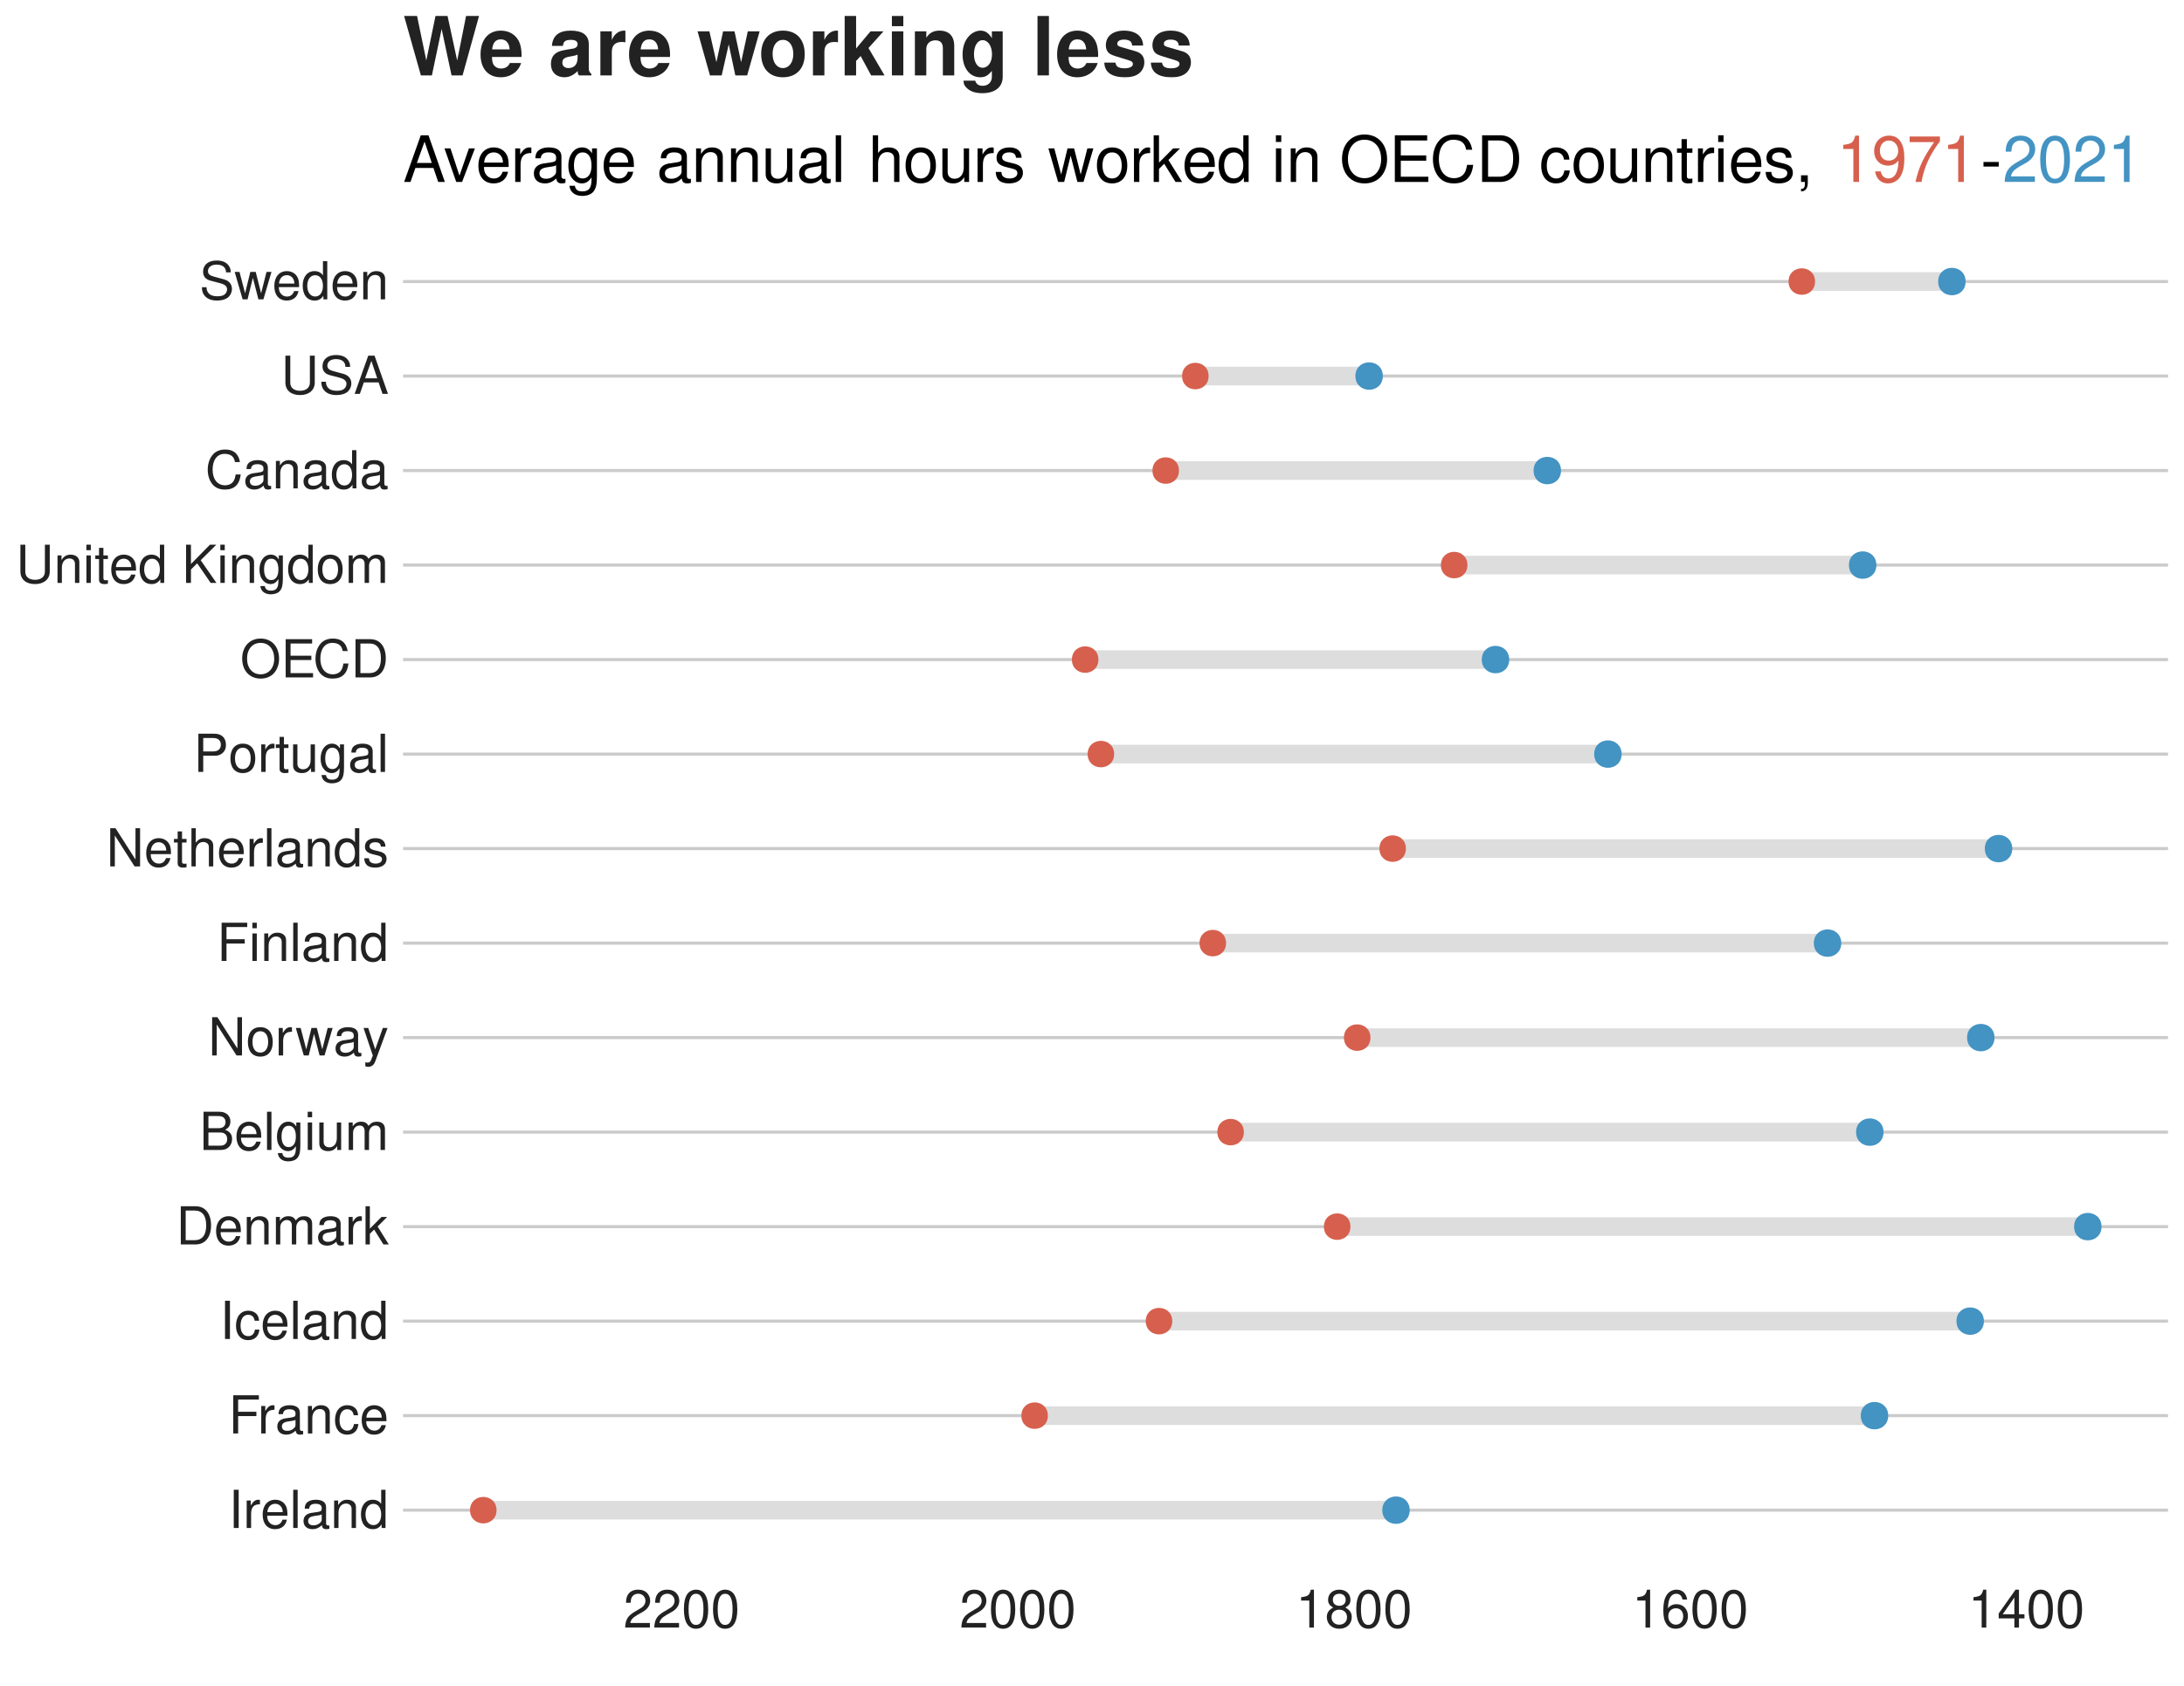 <?xml version="1.0" encoding="UTF-8"?>
<svg xmlns="http://www.w3.org/2000/svg" xmlns:xlink="http://www.w3.org/1999/xlink" width="750pt" height="579pt" viewBox="0 0 750 579" version="1.1">
<defs>
<g>
<symbol overflow="visible" id="glyph0-0">
<path style="stroke:none;" d=""/>
</symbol>
<symbol overflow="visible" id="glyph0-1">
<path style="stroke:none;" d="M 3.484 -13.125 L 1.797 -13.125 L 1.797 0 L 3.484 0 Z M 3.484 -13.125 "/>
</symbol>
<symbol overflow="visible" id="glyph0-2">
<path style="stroke:none;" d="M 1.234 -9.438 L 1.234 0 L 2.75 0 L 2.75 -4.891 C 2.766 -7.156 3.703 -8.172 5.781 -8.125 L 5.781 -9.641 C 5.531 -9.688 5.375 -9.703 5.203 -9.703 C 4.234 -9.703 3.484 -9.125 2.625 -7.719 L 2.625 -9.438 Z M 1.234 -9.438 "/>
</symbol>
<symbol overflow="visible" id="glyph0-3">
<path style="stroke:none;" d="M 9.234 -4.219 C 9.234 -5.656 9.125 -6.516 8.859 -7.219 C 8.25 -8.766 6.797 -9.703 5.047 -9.703 C 2.406 -9.703 0.719 -7.703 0.719 -4.594 C 0.719 -1.469 2.344 0.406 5 0.406 C 7.156 0.406 8.656 -0.812 9.031 -2.859 L 7.531 -2.859 C 7.109 -1.625 6.266 -0.969 5.062 -0.969 C 4.109 -0.969 3.297 -1.406 2.797 -2.203 C 2.438 -2.734 2.297 -3.281 2.281 -4.219 Z M 2.328 -5.438 C 2.453 -7.188 3.516 -8.312 5.016 -8.312 C 6.547 -8.312 7.609 -7.125 7.609 -5.438 Z M 2.328 -5.438 "/>
</symbol>
<symbol overflow="visible" id="glyph0-4">
<path style="stroke:none;" d="M 2.734 -13.125 L 1.219 -13.125 L 1.219 0 L 2.734 0 Z M 2.734 -13.125 "/>
</symbol>
<symbol overflow="visible" id="glyph0-5">
<path style="stroke:none;" d="M 9.625 -0.875 C 9.469 -0.844 9.391 -0.844 9.312 -0.844 C 8.781 -0.844 8.5 -1.109 8.5 -1.578 L 8.5 -7.125 C 8.5 -8.797 7.266 -9.703 4.953 -9.703 C 3.562 -9.703 2.469 -9.312 1.812 -8.609 C 1.391 -8.125 1.203 -7.578 1.172 -6.641 L 2.688 -6.641 C 2.812 -7.797 3.484 -8.312 4.891 -8.312 C 6.266 -8.312 7 -7.812 7 -6.906 L 7 -6.516 C 6.984 -5.875 6.656 -5.641 5.438 -5.469 C 3.312 -5.203 2.984 -5.125 2.406 -4.891 C 1.312 -4.422 0.75 -3.594 0.75 -2.375 C 0.75 -0.672 1.938 0.406 3.859 0.406 C 5.047 0.406 6 0 7.062 -0.969 C 7.156 0 7.625 0.406 8.609 0.406 C 8.922 0.406 9.125 0.375 9.625 0.25 Z M 7 -2.969 C 7 -2.469 6.859 -2.156 6.406 -1.75 C 5.797 -1.188 5.062 -0.906 4.172 -0.906 C 3 -0.906 2.328 -1.453 2.328 -2.406 C 2.328 -3.406 2.969 -3.906 4.594 -4.141 C 6.188 -4.359 6.5 -4.422 7 -4.656 Z M 7 -2.969 "/>
</symbol>
<symbol overflow="visible" id="glyph0-6">
<path style="stroke:none;" d="M 1.266 -9.438 L 1.266 0 L 2.766 0 L 2.766 -5.203 C 2.766 -7.125 3.781 -8.391 5.328 -8.391 C 6.516 -8.391 7.266 -7.672 7.266 -6.531 L 7.266 0 L 8.766 0 L 8.766 -7.125 C 8.766 -8.688 7.594 -9.703 5.781 -9.703 C 4.375 -9.703 3.469 -9.156 2.641 -7.844 L 2.641 -9.438 Z M 1.266 -9.438 "/>
</symbol>
<symbol overflow="visible" id="glyph0-7">
<path style="stroke:none;" d="M 8.906 -13.125 L 7.422 -13.125 L 7.422 -8.25 C 6.781 -9.203 5.781 -9.703 4.516 -9.703 C 2.062 -9.703 0.469 -7.734 0.469 -4.734 C 0.469 -1.547 2.016 0.406 4.578 0.406 C 5.875 0.406 6.766 -0.078 7.578 -1.234 L 7.578 0 L 8.906 0 Z M 4.766 -8.297 C 6.391 -8.297 7.422 -6.875 7.422 -4.609 C 7.422 -2.438 6.375 -0.984 4.781 -0.984 C 3.125 -0.984 2.031 -2.453 2.031 -4.641 C 2.031 -6.844 3.125 -8.297 4.766 -8.297 Z M 4.766 -8.297 "/>
</symbol>
<symbol overflow="visible" id="glyph0-8">
<path style="stroke:none;" d="M 3.297 -5.969 L 9.562 -5.969 L 9.562 -7.453 L 3.297 -7.453 L 3.297 -11.641 L 10.422 -11.641 L 10.422 -13.125 L 1.625 -13.125 L 1.625 0 L 3.297 0 Z M 3.297 -5.969 "/>
</symbol>
<symbol overflow="visible" id="glyph0-9">
<path style="stroke:none;" d="M 8.484 -6.266 C 8.406 -7.188 8.203 -7.781 7.844 -8.297 C 7.203 -9.188 6.062 -9.703 4.75 -9.703 C 2.203 -9.703 0.562 -7.688 0.562 -4.547 C 0.562 -1.516 2.172 0.406 4.734 0.406 C 6.984 0.406 8.406 -0.938 8.594 -3.234 L 7.078 -3.234 C 6.828 -1.734 6.047 -0.969 4.766 -0.969 C 3.109 -0.969 2.125 -2.328 2.125 -4.547 C 2.125 -6.906 3.094 -8.312 4.734 -8.312 C 6 -8.312 6.781 -7.578 6.969 -6.266 Z M 8.484 -6.266 "/>
</symbol>
<symbol overflow="visible" id="glyph0-10">
<path style="stroke:none;" d="M 1.609 0 L 6.656 0 C 9.969 0 12 -2.484 12 -6.562 C 12 -10.641 9.984 -13.125 6.656 -13.125 L 1.609 -13.125 Z M 3.281 -1.469 L 3.281 -11.641 L 6.375 -11.641 C 8.969 -11.641 10.328 -9.906 10.328 -6.547 C 10.328 -3.219 8.969 -1.469 6.375 -1.469 Z M 3.281 -1.469 "/>
</symbol>
<symbol overflow="visible" id="glyph0-11">
<path style="stroke:none;" d="M 1.266 -9.438 L 1.266 0 L 2.766 0 L 2.766 -5.922 C 2.766 -7.297 3.766 -8.391 4.984 -8.391 C 6.109 -8.391 6.734 -7.703 6.734 -6.5 L 6.734 0 L 8.25 0 L 8.25 -5.922 C 8.25 -7.297 9.234 -8.391 10.453 -8.391 C 11.562 -8.391 12.203 -7.688 12.203 -6.5 L 12.203 0 L 13.719 0 L 13.719 -7.078 C 13.719 -8.766 12.75 -9.703 10.984 -9.703 C 9.719 -9.703 8.969 -9.328 8.078 -8.266 C 7.531 -9.266 6.766 -9.703 5.547 -9.703 C 4.281 -9.703 3.438 -9.234 2.641 -8.094 L 2.641 -9.438 Z M 1.266 -9.438 "/>
</symbol>
<symbol overflow="visible" id="glyph0-12">
<path style="stroke:none;" d="M 2.531 -13.125 L 1.047 -13.125 L 1.047 0 L 2.531 0 L 2.531 -3.672 L 4 -5.109 L 7.188 0 L 9.031 0 L 5.188 -6.172 L 8.453 -9.438 L 6.531 -9.438 L 2.531 -5.438 Z M 2.531 -13.125 "/>
</symbol>
<symbol overflow="visible" id="glyph0-13">
<path style="stroke:none;" d="M 1.422 0 L 7.344 0 C 8.594 0 9.5 -0.344 10.203 -1.094 C 10.859 -1.781 11.219 -2.719 11.219 -3.75 C 11.219 -5.328 10.5 -6.281 8.812 -6.938 C 10.031 -7.484 10.641 -8.438 10.641 -9.797 C 10.641 -10.766 10.281 -11.594 9.594 -12.203 C 8.891 -12.828 8.016 -13.125 6.75 -13.125 L 1.422 -13.125 Z M 3.094 -7.469 L 3.094 -11.641 L 6.344 -11.641 C 7.266 -11.641 7.797 -11.516 8.25 -11.172 C 8.719 -10.812 8.969 -10.281 8.969 -9.562 C 8.969 -8.844 8.719 -8.297 8.25 -7.938 C 7.797 -7.594 7.266 -7.469 6.344 -7.469 Z M 3.094 -1.469 L 3.094 -6 L 7.188 -6 C 8.656 -6 9.547 -5.141 9.547 -3.719 C 9.547 -2.328 8.656 -1.469 7.188 -1.469 Z M 3.094 -1.469 "/>
</symbol>
<symbol overflow="visible" id="glyph0-14">
<path style="stroke:none;" d="M 7.266 -9.438 L 7.266 -8.062 C 6.516 -9.203 5.688 -9.703 4.5 -9.703 C 2.219 -9.703 0.625 -7.578 0.625 -4.547 C 0.625 -2.969 1.016 -1.812 1.812 -0.859 C 2.516 -0.031 3.422 0.406 4.391 0.406 C 5.531 0.406 6.344 -0.094 7.125 -1.281 L 7.125 -0.797 C 7.125 1.734 6.422 2.656 4.547 2.656 C 3.281 2.656 2.609 2.156 2.469 1.078 L 0.938 1.078 C 1.078 2.828 2.469 3.922 4.516 3.922 C 5.906 3.922 7.062 3.469 7.672 2.719 C 8.391 1.844 8.656 0.672 8.656 -1.547 L 8.656 -9.438 Z M 4.641 -8.312 C 6.234 -8.312 7.125 -6.984 7.125 -4.594 C 7.125 -2.297 6.203 -0.969 4.641 -0.969 C 3.094 -0.969 2.203 -2.328 2.203 -4.641 C 2.203 -6.953 3.094 -8.312 4.641 -8.312 Z M 4.641 -8.312 "/>
</symbol>
<symbol overflow="visible" id="glyph0-15">
<path style="stroke:none;" d="M 2.703 -9.438 L 1.203 -9.438 L 1.203 0 L 2.703 0 Z M 2.703 -13.125 L 1.188 -13.125 L 1.188 -11.234 L 2.703 -11.234 Z M 2.703 -13.125 "/>
</symbol>
<symbol overflow="visible" id="glyph0-16">
<path style="stroke:none;" d="M 8.672 0 L 8.672 -9.438 L 7.188 -9.438 L 7.188 -4.094 C 7.188 -2.156 6.172 -0.906 4.609 -0.906 C 3.422 -0.906 2.656 -1.625 2.656 -2.75 L 2.656 -9.438 L 1.172 -9.438 L 1.172 -2.156 C 1.172 -0.594 2.344 0.406 4.172 0.406 C 5.562 0.406 6.438 -0.078 7.328 -1.312 L 7.328 0 Z M 8.672 0 "/>
</symbol>
<symbol overflow="visible" id="glyph0-17">
<path style="stroke:none;" d="M 11.625 -13.125 L 10.047 -13.125 L 10.047 -2.391 L 3.188 -13.125 L 1.375 -13.125 L 1.375 0 L 2.953 0 L 2.953 -10.641 L 9.734 0 L 11.625 0 Z M 11.625 -13.125 "/>
</symbol>
<symbol overflow="visible" id="glyph0-18">
<path style="stroke:none;" d="M 4.891 -9.703 C 2.234 -9.703 0.641 -7.812 0.641 -4.641 C 0.641 -1.453 2.234 0.406 4.906 0.406 C 7.578 0.406 9.188 -1.469 9.188 -4.578 C 9.188 -7.844 7.625 -9.703 4.891 -9.703 Z M 4.906 -8.312 C 6.609 -8.312 7.609 -6.938 7.609 -4.594 C 7.609 -2.359 6.562 -0.969 4.906 -0.969 C 3.234 -0.969 2.219 -2.359 2.219 -4.641 C 2.219 -6.938 3.234 -8.312 4.906 -8.312 Z M 4.906 -8.312 "/>
</symbol>
<symbol overflow="visible" id="glyph0-19">
<path style="stroke:none;" d="M 9.969 0 L 12.75 -9.438 L 11.047 -9.438 L 9.188 -2.094 L 7.328 -9.438 L 5.484 -9.438 L 3.688 -2.094 L 1.766 -9.438 L 0.109 -9.438 L 2.844 0 L 4.531 0 L 6.359 -7.391 L 8.266 0 Z M 9.969 0 "/>
</symbol>
<symbol overflow="visible" id="glyph0-20">
<path style="stroke:none;" d="M 6.984 -9.438 L 4.375 -2.094 L 1.969 -9.438 L 0.359 -9.438 L 3.547 0.031 L 2.969 1.531 C 2.719 2.203 2.391 2.453 1.766 2.453 C 1.516 2.453 1.297 2.406 0.969 2.344 L 0.969 3.688 C 1.281 3.859 1.578 3.922 1.984 3.922 C 2.469 3.922 2.984 3.766 3.391 3.469 C 3.859 3.125 4.125 2.734 4.406 1.984 L 8.609 -9.438 Z M 6.984 -9.438 "/>
</symbol>
<symbol overflow="visible" id="glyph0-21">
<path style="stroke:none;" d="M 4.578 -9.438 L 3.031 -9.438 L 3.031 -12.031 L 1.531 -12.031 L 1.531 -9.438 L 0.25 -9.438 L 0.25 -8.203 L 1.531 -8.203 L 1.531 -1.078 C 1.531 -0.109 2.172 0.406 3.344 0.406 C 3.75 0.406 4.062 0.375 4.578 0.281 L 4.578 -0.969 C 4.359 -0.922 4.156 -0.906 3.859 -0.906 C 3.203 -0.906 3.031 -1.078 3.031 -1.75 L 3.031 -8.203 L 4.578 -8.203 Z M 4.578 -9.438 "/>
</symbol>
<symbol overflow="visible" id="glyph0-22">
<path style="stroke:none;" d="M 1.266 -13.125 L 1.266 0 L 2.75 0 L 2.75 -5.203 C 2.75 -7.125 3.766 -8.391 5.312 -8.391 C 5.812 -8.391 6.281 -8.25 6.641 -7.969 C 7.078 -7.656 7.25 -7.203 7.25 -6.531 L 7.25 0 L 8.75 0 L 8.75 -7.125 C 8.75 -8.719 7.609 -9.703 5.781 -9.703 C 4.453 -9.703 3.641 -9.281 2.75 -8.141 L 2.75 -13.125 Z M 1.266 -13.125 "/>
</symbol>
<symbol overflow="visible" id="glyph0-23">
<path style="stroke:none;" d="M 7.891 -6.797 C 7.859 -8.656 6.641 -9.703 4.469 -9.703 C 2.266 -9.703 0.844 -8.562 0.844 -6.828 C 0.844 -5.344 1.609 -4.641 3.828 -4.109 L 5.234 -3.766 C 6.281 -3.516 6.703 -3.125 6.703 -2.469 C 6.703 -1.562 5.812 -0.969 4.5 -0.969 C 3.688 -0.969 3 -1.203 2.625 -1.609 C 2.391 -1.875 2.281 -2.141 2.203 -2.812 L 0.609 -2.812 C 0.688 -0.625 1.906 0.406 4.375 0.406 C 6.75 0.406 8.266 -0.75 8.266 -2.578 C 8.266 -3.984 7.469 -4.75 5.594 -5.203 L 4.156 -5.547 C 2.938 -5.828 2.406 -6.234 2.406 -6.891 C 2.406 -7.781 3.188 -8.312 4.406 -8.312 C 5.609 -8.312 6.266 -7.797 6.297 -6.797 Z M 7.891 -6.797 "/>
</symbol>
<symbol overflow="visible" id="glyph0-24">
<path style="stroke:none;" d="M 3.312 -5.562 L 7.438 -5.562 C 8.453 -5.562 9.266 -5.875 9.969 -6.5 C 10.766 -7.219 11.109 -8.062 11.109 -9.266 C 11.109 -11.734 9.641 -13.125 7.062 -13.125 L 1.641 -13.125 L 1.641 0 L 3.312 0 Z M 3.312 -7.031 L 3.312 -11.641 L 6.797 -11.641 C 8.406 -11.641 9.359 -10.781 9.359 -9.344 C 9.359 -7.906 8.406 -7.031 6.797 -7.031 Z M 3.312 -7.031 "/>
</symbol>
<symbol overflow="visible" id="glyph0-25">
<path style="stroke:none;" d="M 7 -13.344 C 3.234 -13.344 0.688 -10.562 0.688 -6.469 C 0.688 -2.344 3.219 0.406 7.016 0.406 C 8.625 0.406 10.031 -0.078 11.094 -0.969 C 12.516 -2.172 13.359 -4.219 13.359 -6.359 C 13.359 -10.578 10.859 -13.344 7 -13.344 Z M 7 -11.859 C 9.844 -11.859 11.688 -9.719 11.688 -6.391 C 11.688 -3.219 9.797 -1.062 7.016 -1.062 C 4.219 -1.062 2.359 -3.219 2.359 -6.469 C 2.359 -9.703 4.219 -11.859 7 -11.859 Z M 7 -11.859 "/>
</symbol>
<symbol overflow="visible" id="glyph0-26">
<path style="stroke:none;" d="M 3.297 -5.969 L 10.438 -5.969 L 10.438 -7.453 L 3.297 -7.453 L 3.297 -11.641 L 10.703 -11.641 L 10.703 -13.125 L 1.625 -13.125 L 1.625 0 L 11.031 0 L 11.031 -1.469 L 3.297 -1.469 Z M 3.297 -5.969 "/>
</symbol>
<symbol overflow="visible" id="glyph0-27">
<path style="stroke:none;" d="M 11.922 -9.047 C 11.391 -11.938 9.734 -13.344 6.859 -13.344 C 5.094 -13.344 3.672 -12.781 2.703 -11.703 C 1.516 -10.406 0.859 -8.531 0.859 -6.406 C 0.859 -4.25 1.531 -2.391 2.75 -1.109 C 3.781 -0.078 5.078 0.406 6.781 0.406 C 9.984 0.406 11.797 -1.312 12.188 -4.781 L 10.453 -4.781 C 10.312 -3.891 10.141 -3.281 9.859 -2.75 C 9.328 -1.672 8.203 -1.062 6.797 -1.062 C 4.188 -1.062 2.531 -3.156 2.531 -6.422 C 2.531 -9.797 4.109 -11.859 6.656 -11.859 C 7.719 -11.859 8.719 -11.562 9.25 -11.031 C 9.734 -10.578 10.016 -10.047 10.203 -9.047 Z M 11.922 -9.047 "/>
</symbol>
<symbol overflow="visible" id="glyph0-28">
<path style="stroke:none;" d="M 9.938 -13.125 L 9.938 -3.906 C 9.938 -2.141 8.656 -1.062 6.547 -1.062 C 5.578 -1.062 4.781 -1.297 4.156 -1.75 C 3.516 -2.25 3.203 -2.922 3.203 -3.906 L 3.203 -13.125 L 1.531 -13.125 L 1.531 -3.906 C 1.531 -1.234 3.438 0.406 6.547 0.406 C 9.625 0.406 11.609 -1.281 11.609 -3.906 L 11.609 -13.125 Z M 9.938 -13.125 "/>
</symbol>
<symbol overflow="visible" id="glyph0-29">
<path style="stroke:none;" d=""/>
</symbol>
<symbol overflow="visible" id="glyph0-30">
<path style="stroke:none;" d="M 3.094 -4.594 L 5.234 -6.734 L 9.859 0 L 11.844 0 L 6.438 -7.781 L 11.797 -13.125 L 9.625 -13.125 L 3.094 -6.484 L 3.094 -13.125 L 1.422 -13.125 L 1.422 0 L 3.094 0 Z M 3.094 -4.594 "/>
</symbol>
<symbol overflow="visible" id="glyph0-31">
<path style="stroke:none;" d="M 10.734 -9.266 C 10.734 -10.172 10.672 -10.422 10.391 -11.031 C 9.672 -12.547 8.141 -13.344 5.922 -13.344 C 3.047 -13.344 1.266 -11.859 1.266 -9.484 C 1.266 -7.891 2.109 -6.875 3.828 -6.422 L 7.094 -5.562 C 8.766 -5.125 9.5 -4.469 9.5 -3.438 C 9.5 -2.734 9.125 -2.016 8.562 -1.625 C 8.047 -1.234 7.219 -1.062 6.156 -1.062 C 4.719 -1.062 3.766 -1.406 3.125 -2.156 C 2.641 -2.734 2.438 -3.359 2.453 -4.172 L 0.859 -4.172 C 0.875 -2.969 1.109 -2.172 1.641 -1.453 C 2.531 -0.219 4.047 0.406 6.047 0.406 C 7.609 0.406 8.891 0.047 9.734 -0.594 C 10.625 -1.297 11.172 -2.469 11.172 -3.594 C 11.172 -5.219 10.172 -6.406 8.391 -6.891 L 5.094 -7.781 C 3.516 -8.203 2.938 -8.719 2.938 -9.719 C 2.938 -11.047 4.109 -11.938 5.875 -11.938 C 7.953 -11.938 9.125 -11 9.141 -9.266 Z M 10.734 -9.266 "/>
</symbol>
<symbol overflow="visible" id="glyph0-32">
<path style="stroke:none;" d="M 8.531 -3.938 L 9.875 0 L 11.75 0 L 7.141 -13.125 L 4.984 -13.125 L 0.312 0 L 2.094 0 L 3.469 -3.938 Z M 8.062 -5.344 L 3.891 -5.344 L 6.047 -11.328 Z M 8.062 -5.344 "/>
</symbol>
<symbol overflow="visible" id="glyph0-33">
<path style="stroke:none;" d="M 4.656 -9.266 L 4.656 0 L 6.25 0 L 6.25 -13.016 L 5.203 -13.016 C 4.641 -11.016 4.281 -10.75 1.844 -10.422 L 1.844 -9.266 Z M 4.656 -9.266 "/>
</symbol>
<symbol overflow="visible" id="glyph0-34">
<path style="stroke:none;" d="M 5.891 -3.156 L 5.891 0 L 7.469 0 L 7.469 -3.156 L 9.359 -3.156 L 9.359 -4.578 L 7.469 -4.578 L 7.469 -13.016 L 6.297 -13.016 L 0.5 -4.828 L 0.5 -3.156 Z M 5.891 -4.578 L 1.891 -4.578 L 5.891 -10.312 Z M 5.891 -4.578 "/>
</symbol>
<symbol overflow="visible" id="glyph0-35">
<path style="stroke:none;" d="M 4.953 -13.016 C 3.766 -13.016 2.688 -12.469 2.016 -11.594 C 1.188 -10.438 0.781 -8.719 0.781 -6.297 C 0.781 -1.906 2.219 0.406 4.953 0.406 C 7.656 0.406 9.125 -1.906 9.125 -6.188 C 9.125 -8.719 8.734 -10.406 7.891 -11.594 C 7.219 -12.484 6.156 -13.016 4.953 -13.016 Z M 4.953 -11.609 C 6.656 -11.609 7.5 -9.859 7.5 -6.344 C 7.5 -2.625 6.672 -0.906 4.906 -0.906 C 3.234 -0.906 2.391 -2.703 2.391 -6.281 C 2.391 -9.859 3.234 -11.609 4.953 -11.609 Z M 4.953 -11.609 "/>
</symbol>
<symbol overflow="visible" id="glyph0-36">
<path style="stroke:none;" d="M 8.969 -9.625 C 8.656 -11.75 7.297 -13.016 5.344 -13.016 C 3.938 -13.016 2.688 -12.328 1.922 -11.156 C 1.109 -9.875 0.781 -8.297 0.781 -5.938 C 0.781 -3.75 1.078 -2.359 1.859 -1.203 C 2.531 -0.141 3.656 0.406 5.062 0.406 C 7.484 0.406 9.234 -1.406 9.234 -3.938 C 9.234 -6.344 7.609 -8.031 5.328 -8.031 C 4.062 -8.031 3.078 -7.562 2.391 -6.609 C 2.406 -9.828 3.422 -11.609 5.234 -11.609 C 6.359 -11.609 7.125 -10.891 7.375 -9.625 Z M 5.125 -6.625 C 6.656 -6.625 7.609 -5.547 7.609 -3.812 C 7.609 -2.172 6.531 -0.984 5.078 -0.984 C 3.594 -0.984 2.484 -2.234 2.484 -3.891 C 2.484 -5.516 3.562 -6.625 5.125 -6.625 Z M 5.125 -6.625 "/>
</symbol>
<symbol overflow="visible" id="glyph0-37">
<path style="stroke:none;" d="M 7.031 -6.859 C 8.375 -7.672 8.781 -8.312 8.781 -9.547 C 8.781 -11.594 7.219 -13.016 4.953 -13.016 C 2.703 -13.016 1.109 -11.594 1.109 -9.562 C 1.109 -8.312 1.531 -7.688 2.844 -6.859 C 1.391 -6.125 0.672 -5.062 0.672 -3.625 C 0.672 -1.234 2.406 0.406 4.953 0.406 C 7.469 0.406 9.234 -1.234 9.234 -3.625 C 9.234 -5.062 8.516 -6.125 7.031 -6.859 Z M 4.953 -11.609 C 6.297 -11.609 7.156 -10.797 7.156 -9.5 C 7.156 -8.281 6.281 -7.469 4.953 -7.469 C 3.594 -7.469 2.734 -8.281 2.734 -9.547 C 2.734 -10.797 3.594 -11.609 4.953 -11.609 Z M 4.953 -6.141 C 6.531 -6.141 7.609 -5.094 7.609 -3.578 C 7.609 -2.016 6.547 -0.984 4.906 -0.984 C 3.359 -0.984 2.281 -2.047 2.281 -3.562 C 2.281 -5.109 3.344 -6.141 4.953 -6.141 Z M 4.953 -6.141 "/>
</symbol>
<symbol overflow="visible" id="glyph0-38">
<path style="stroke:none;" d="M 9.109 -1.562 L 2.391 -1.562 C 2.562 -2.641 3.125 -3.328 4.703 -4.281 L 6.5 -5.297 C 8.281 -6.281 9.203 -7.609 9.203 -9.219 C 9.203 -10.297 8.766 -11.297 8.016 -12 C 7.25 -12.688 6.312 -13.016 5.109 -13.016 C 3.484 -13.016 2.281 -12.438 1.578 -11.328 C 1.141 -10.641 0.938 -9.828 0.906 -8.516 L 2.484 -8.516 C 2.531 -9.391 2.641 -9.922 2.859 -10.344 C 3.281 -11.141 4.109 -11.625 5.062 -11.625 C 6.5 -11.625 7.578 -10.578 7.578 -9.188 C 7.578 -8.141 6.984 -7.234 5.844 -6.594 L 4.188 -5.609 C 1.531 -4.094 0.75 -2.859 0.609 -0.016 L 9.109 -0.016 Z M 9.109 -1.562 "/>
</symbol>
<symbol overflow="visible" id="glyph1-0">
<path style="stroke:none;" d=""/>
</symbol>
<symbol overflow="visible" id="glyph1-1">
<path style="stroke:none;" d="M 10.422 -4.812 L 12.078 0 L 14.359 0 L 8.734 -16.031 L 6.094 -16.031 L 0.375 0 L 2.547 0 L 4.25 -4.812 Z M 9.859 -6.531 L 4.75 -6.531 L 7.391 -13.844 Z M 9.859 -6.531 "/>
</symbol>
<symbol overflow="visible" id="glyph1-2">
<path style="stroke:none;" d="M 6.266 0 L 10.688 -11.531 L 8.625 -11.531 L 5.375 -2.172 L 2.281 -11.531 L 0.219 -11.531 L 4.266 0 Z M 6.266 0 "/>
</symbol>
<symbol overflow="visible" id="glyph1-3">
<path style="stroke:none;" d="M 11.281 -5.141 C 11.281 -6.906 11.156 -7.969 10.828 -8.828 C 10.078 -10.719 8.312 -11.859 6.156 -11.859 C 2.953 -11.859 0.875 -9.422 0.875 -5.609 C 0.875 -1.797 2.859 0.5 6.109 0.5 C 8.75 0.5 10.578 -0.984 11.047 -3.5 L 9.203 -3.5 C 8.688 -1.984 7.656 -1.188 6.188 -1.188 C 5.016 -1.188 4.031 -1.719 3.406 -2.688 C 2.969 -3.344 2.812 -4 2.797 -5.141 Z M 2.844 -6.641 C 2.984 -8.781 4.297 -10.156 6.141 -10.156 C 8.016 -10.156 9.312 -8.719 9.312 -6.641 Z M 2.844 -6.641 "/>
</symbol>
<symbol overflow="visible" id="glyph1-4">
<path style="stroke:none;" d="M 1.516 -11.531 L 1.516 0 L 3.359 0 L 3.359 -5.984 C 3.391 -8.75 4.531 -9.984 7.062 -9.922 L 7.062 -11.797 C 6.75 -11.844 6.578 -11.859 6.359 -11.859 C 5.172 -11.859 4.266 -11.156 3.219 -9.438 L 3.219 -11.531 Z M 1.516 -11.531 "/>
</symbol>
<symbol overflow="visible" id="glyph1-5">
<path style="stroke:none;" d="M 11.766 -1.078 C 11.578 -1.031 11.484 -1.031 11.375 -1.031 C 10.734 -1.031 10.391 -1.359 10.391 -1.938 L 10.391 -8.719 C 10.391 -10.766 8.891 -11.859 6.047 -11.859 C 4.359 -11.859 3.016 -11.375 2.219 -10.516 C 1.688 -9.922 1.469 -9.266 1.438 -8.125 L 3.281 -8.125 C 3.438 -9.531 4.266 -10.156 5.984 -10.156 C 7.656 -10.156 8.562 -9.547 8.562 -8.453 L 8.562 -7.969 C 8.531 -7.172 8.141 -6.891 6.641 -6.688 C 4.047 -6.359 3.656 -6.266 2.953 -5.984 C 1.609 -5.406 0.922 -4.406 0.922 -2.906 C 0.922 -0.812 2.375 0.5 4.703 0.5 C 6.156 0.5 7.328 0 8.625 -1.188 C 8.75 0 9.328 0.5 10.516 0.5 C 10.906 0.5 11.156 0.469 11.766 0.312 Z M 8.562 -3.625 C 8.562 -3.016 8.375 -2.641 7.828 -2.141 C 7.078 -1.453 6.188 -1.094 5.109 -1.094 C 3.672 -1.094 2.844 -1.781 2.844 -2.953 C 2.844 -4.156 3.625 -4.781 5.609 -5.062 C 7.562 -5.328 7.938 -5.406 8.562 -5.703 Z M 8.562 -3.625 "/>
</symbol>
<symbol overflow="visible" id="glyph1-6">
<path style="stroke:none;" d="M 8.891 -11.531 L 8.891 -9.859 C 7.969 -11.234 6.953 -11.859 5.5 -11.859 C 2.703 -11.859 0.766 -9.266 0.766 -5.562 C 0.766 -3.625 1.234 -2.219 2.219 -1.062 C 3.078 -0.047 4.188 0.5 5.375 0.5 C 6.75 0.5 7.75 -0.109 8.719 -1.562 L 8.719 -0.969 C 8.719 2.109 7.859 3.25 5.562 3.25 C 4 3.25 3.188 2.641 3.016 1.312 L 1.141 1.312 C 1.312 3.453 3.016 4.797 5.516 4.797 C 7.219 4.797 8.625 4.25 9.375 3.328 C 10.25 2.25 10.578 0.812 10.578 -1.891 L 10.578 -11.531 Z M 5.672 -10.156 C 7.609 -10.156 8.719 -8.531 8.719 -5.609 C 8.719 -2.812 7.594 -1.188 5.672 -1.188 C 3.781 -1.188 2.688 -2.844 2.688 -5.672 C 2.688 -8.484 3.781 -10.156 5.672 -10.156 Z M 5.672 -10.156 "/>
</symbol>
<symbol overflow="visible" id="glyph1-7">
<path style="stroke:none;" d="M 1.547 -11.531 L 1.547 0 L 3.391 0 L 3.391 -6.359 C 3.391 -8.719 4.625 -10.25 6.516 -10.25 C 7.969 -10.25 8.891 -9.375 8.891 -7.984 L 8.891 0 L 10.719 0 L 10.719 -8.719 C 10.719 -10.625 9.281 -11.859 7.062 -11.859 C 5.344 -11.859 4.25 -11.203 3.234 -9.594 L 3.234 -11.531 Z M 1.547 -11.531 "/>
</symbol>
<symbol overflow="visible" id="glyph1-8">
<path style="stroke:none;" d="M 10.609 0 L 10.609 -11.531 L 8.781 -11.531 L 8.781 -5 C 8.781 -2.641 7.547 -1.094 5.625 -1.094 C 4.188 -1.094 3.25 -1.984 3.25 -3.359 L 3.25 -11.531 L 1.438 -11.531 L 1.438 -2.641 C 1.438 -0.719 2.859 0.5 5.109 0.5 C 6.797 0.5 7.875 -0.094 8.953 -1.609 L 8.953 0 Z M 10.609 0 "/>
</symbol>
<symbol overflow="visible" id="glyph1-9">
<path style="stroke:none;" d="M 3.344 -16.031 L 1.5 -16.031 L 1.5 0 L 3.344 0 Z M 3.344 -16.031 "/>
</symbol>
<symbol overflow="visible" id="glyph1-10">
<path style="stroke:none;" d="M 1.547 -16.031 L 1.547 0 L 3.359 0 L 3.359 -6.359 C 3.359 -8.719 4.594 -10.25 6.484 -10.25 C 7.109 -10.25 7.672 -10.078 8.125 -9.75 C 8.641 -9.344 8.859 -8.797 8.859 -7.984 L 8.859 0 L 10.688 0 L 10.688 -8.719 C 10.688 -10.641 9.312 -11.859 7.062 -11.859 C 5.438 -11.859 4.438 -11.359 3.359 -9.938 L 3.359 -16.031 Z M 1.547 -16.031 "/>
</symbol>
<symbol overflow="visible" id="glyph1-11">
<path style="stroke:none;" d="M 5.984 -11.859 C 2.734 -11.859 0.797 -9.547 0.797 -5.672 C 0.797 -1.781 2.734 0.5 6 0.5 C 9.266 0.5 11.219 -1.797 11.219 -5.594 C 11.219 -9.594 9.328 -11.859 5.984 -11.859 Z M 6 -10.156 C 8.078 -10.156 9.312 -8.469 9.312 -5.609 C 9.312 -2.875 8.031 -1.188 6 -1.188 C 3.953 -1.188 2.703 -2.875 2.703 -5.672 C 2.703 -8.469 3.953 -10.156 6 -10.156 Z M 6 -10.156 "/>
</symbol>
<symbol overflow="visible" id="glyph1-12">
<path style="stroke:none;" d="M 9.641 -8.312 C 9.609 -10.578 8.125 -11.859 5.453 -11.859 C 2.766 -11.859 1.031 -10.469 1.031 -8.344 C 1.031 -6.531 1.953 -5.672 4.688 -5.016 L 6.406 -4.594 C 7.672 -4.297 8.188 -3.828 8.188 -3.016 C 8.188 -1.906 7.109 -1.188 5.5 -1.188 C 4.516 -1.188 3.672 -1.469 3.219 -1.953 C 2.922 -2.281 2.797 -2.625 2.688 -3.438 L 0.75 -3.438 C 0.844 -0.766 2.328 0.5 5.344 0.5 C 8.25 0.5 10.094 -0.922 10.094 -3.141 C 10.094 -4.859 9.125 -5.812 6.844 -6.359 L 5.078 -6.781 C 3.594 -7.125 2.953 -7.609 2.953 -8.422 C 2.953 -9.5 3.891 -10.156 5.391 -10.156 C 6.859 -10.156 7.656 -9.531 7.703 -8.312 Z M 9.641 -8.312 "/>
</symbol>
<symbol overflow="visible" id="glyph1-13">
<path style="stroke:none;" d="M 12.188 0 L 15.578 -11.531 L 13.516 -11.531 L 11.219 -2.547 L 8.953 -11.531 L 6.703 -11.531 L 4.516 -2.547 L 2.156 -11.531 L 0.125 -11.531 L 3.469 0 L 5.547 0 L 7.766 -9.047 L 10.094 0 Z M 12.188 0 "/>
</symbol>
<symbol overflow="visible" id="glyph1-14">
<path style="stroke:none;" d="M 3.109 -16.031 L 1.281 -16.031 L 1.281 0 L 3.109 0 L 3.109 -4.484 L 4.891 -6.25 L 8.781 0 L 11.047 0 L 6.344 -7.547 L 10.344 -11.531 L 7.984 -11.531 L 3.109 -6.641 Z M 3.109 -16.031 "/>
</symbol>
<symbol overflow="visible" id="glyph1-15">
<path style="stroke:none;" d="M 10.891 -16.031 L 9.062 -16.031 L 9.062 -10.078 C 8.297 -11.234 7.062 -11.859 5.516 -11.859 C 2.531 -11.859 0.578 -9.453 0.578 -5.781 C 0.578 -1.891 2.469 0.5 5.594 0.5 C 7.172 0.5 8.266 -0.094 9.266 -1.516 L 9.266 0 L 10.891 0 Z M 5.828 -10.141 C 7.812 -10.141 9.062 -8.406 9.062 -5.625 C 9.062 -2.969 7.781 -1.203 5.859 -1.203 C 3.828 -1.203 2.484 -2.984 2.484 -5.672 C 2.484 -8.359 3.828 -10.141 5.828 -10.141 Z M 5.828 -10.141 "/>
</symbol>
<symbol overflow="visible" id="glyph1-16">
<path style="stroke:none;" d="M 3.297 -11.531 L 1.469 -11.531 L 1.469 0 L 3.297 0 Z M 3.297 -16.031 L 1.453 -16.031 L 1.453 -13.734 L 3.297 -13.734 Z M 3.297 -16.031 "/>
</symbol>
<symbol overflow="visible" id="glyph1-17">
<path style="stroke:none;" d="M 8.562 -16.297 C 3.953 -16.297 0.844 -12.906 0.844 -7.891 C 0.844 -2.859 3.938 0.5 8.578 0.5 C 10.531 0.5 12.25 -0.094 13.547 -1.188 C 15.297 -2.656 16.328 -5.141 16.328 -7.766 C 16.328 -12.938 13.266 -16.297 8.562 -16.297 Z M 8.562 -14.5 C 12.031 -14.5 14.281 -11.875 14.281 -7.812 C 14.281 -3.938 11.969 -1.297 8.578 -1.297 C 5.141 -1.297 2.875 -3.938 2.875 -7.891 C 2.875 -11.859 5.141 -14.5 8.562 -14.5 Z M 8.562 -14.5 "/>
</symbol>
<symbol overflow="visible" id="glyph1-18">
<path style="stroke:none;" d="M 4.031 -7.297 L 12.766 -7.297 L 12.766 -9.109 L 4.031 -9.109 L 4.031 -14.234 L 13.094 -14.234 L 13.094 -16.031 L 1.984 -16.031 L 1.984 0 L 13.484 0 L 13.484 -1.797 L 4.031 -1.797 Z M 4.031 -7.297 "/>
</symbol>
<symbol overflow="visible" id="glyph1-19">
<path style="stroke:none;" d="M 14.562 -11.062 C 13.922 -14.594 11.906 -16.297 8.375 -16.297 C 6.219 -16.297 4.484 -15.625 3.297 -14.297 C 1.844 -12.719 1.062 -10.422 1.062 -7.828 C 1.062 -5.188 1.875 -2.922 3.359 -1.359 C 4.625 -0.094 6.203 0.5 8.297 0.5 C 12.203 0.5 14.406 -1.609 14.891 -5.859 L 12.781 -5.859 C 12.609 -4.75 12.391 -4 12.062 -3.359 C 11.391 -2.047 10.031 -1.297 8.312 -1.297 C 5.125 -1.297 3.109 -3.844 3.109 -7.859 C 3.109 -11.969 5.016 -14.5 8.141 -14.5 C 9.438 -14.5 10.641 -14.125 11.312 -13.484 C 11.906 -12.938 12.234 -12.281 12.469 -11.062 Z M 14.562 -11.062 "/>
</symbol>
<symbol overflow="visible" id="glyph1-20">
<path style="stroke:none;" d="M 1.953 0 L 8.141 0 C 12.188 0 14.672 -3.031 14.672 -8.031 C 14.672 -13 12.203 -16.031 8.141 -16.031 L 1.953 -16.031 Z M 4 -1.797 L 4 -14.234 L 7.781 -14.234 C 10.953 -14.234 12.625 -12.094 12.625 -8.016 C 12.625 -3.938 10.953 -1.797 7.781 -1.797 Z M 4 -1.797 "/>
</symbol>
<symbol overflow="visible" id="glyph1-21">
<path style="stroke:none;" d="M 10.359 -7.656 C 10.281 -8.781 10.031 -9.5 9.594 -10.141 C 8.797 -11.219 7.406 -11.859 5.812 -11.859 C 2.688 -11.859 0.688 -9.391 0.688 -5.562 C 0.688 -1.844 2.656 0.5 5.781 0.5 C 8.531 0.5 10.281 -1.141 10.5 -3.953 L 8.641 -3.953 C 8.344 -2.109 7.391 -1.188 5.828 -1.188 C 3.812 -1.188 2.594 -2.844 2.594 -5.562 C 2.594 -8.453 3.781 -10.156 5.781 -10.156 C 7.328 -10.156 8.297 -9.266 8.516 -7.656 Z M 10.359 -7.656 "/>
</symbol>
<symbol overflow="visible" id="glyph1-22">
<path style="stroke:none;" d="M 5.594 -11.531 L 3.703 -11.531 L 3.703 -14.703 L 1.875 -14.703 L 1.875 -11.531 L 0.312 -11.531 L 0.312 -10.031 L 1.875 -10.031 L 1.875 -1.312 C 1.875 -0.125 2.656 0.5 4.094 0.5 C 4.578 0.5 4.969 0.469 5.594 0.359 L 5.594 -1.188 C 5.328 -1.125 5.078 -1.094 4.703 -1.094 C 3.922 -1.094 3.703 -1.312 3.703 -2.141 L 3.703 -10.031 L 5.594 -10.031 Z M 5.594 -11.531 "/>
</symbol>
<symbol overflow="visible" id="glyph1-23">
<path style="stroke:none;" d="M 1.906 -2.281 L 1.906 0 L 3.234 0 L 3.234 0.391 C 3.234 1.906 2.953 2.359 1.906 2.391 L 1.906 3.234 C 3.359 3.281 4.219 2.219 4.219 0.359 L 4.219 -2.281 Z M 1.906 -2.281 "/>
</symbol>
<symbol overflow="visible" id="glyph1-24">
<path style="stroke:none;" d="M 5.703 -11.328 L 5.703 0 L 7.641 0 L 7.641 -15.906 L 6.359 -15.906 C 5.672 -13.469 5.234 -13.141 2.25 -12.734 L 2.25 -11.328 Z M 5.703 -11.328 "/>
</symbol>
<symbol overflow="visible" id="glyph1-25">
<path style="stroke:none;" d="M 1.172 -3.625 C 1.547 -1.031 3.219 0.5 5.594 0.5 C 7.328 0.5 8.859 -0.328 9.797 -1.766 C 10.766 -3.328 11.203 -5.266 11.203 -8.141 C 11.203 -10.828 10.797 -12.516 9.875 -13.922 C 9.016 -15.219 7.656 -15.906 5.938 -15.906 C 2.969 -15.906 0.844 -13.688 0.844 -10.609 C 0.844 -7.672 2.812 -5.609 5.625 -5.609 C 7.109 -5.609 8.203 -6.141 9.203 -7.344 C 9.172 -3.391 7.938 -1.203 5.719 -1.203 C 4.359 -1.203 3.406 -2.094 3.109 -3.625 Z M 5.922 -14.219 C 7.719 -14.219 9.094 -12.688 9.094 -10.641 C 9.094 -8.688 7.766 -7.328 5.859 -7.328 C 3.984 -7.328 2.812 -8.641 2.812 -10.766 C 2.812 -12.766 4.109 -14.219 5.922 -14.219 Z M 5.922 -14.219 "/>
</symbol>
<symbol overflow="visible" id="glyph1-26">
<path style="stroke:none;" d="M 11.438 -15.594 L 1.016 -15.594 L 1.016 -13.688 L 9.438 -13.688 C 5.719 -8.375 4.203 -5.125 3.031 0 L 5.109 0 C 5.969 -5 7.922 -9.281 11.438 -13.969 Z M 11.438 -15.594 "/>
</symbol>
<symbol overflow="visible" id="glyph1-27">
<path style="stroke:none;" d="M 6.25 -6.859 L 1.016 -6.859 L 1.016 -5.281 L 6.25 -5.281 Z M 6.25 -6.859 "/>
</symbol>
<symbol overflow="visible" id="glyph1-28">
<path style="stroke:none;" d="M 11.125 -1.906 L 2.922 -1.906 C 3.125 -3.234 3.828 -4.062 5.734 -5.234 L 7.938 -6.469 C 10.125 -7.672 11.234 -9.312 11.234 -11.266 C 11.234 -12.578 10.719 -13.812 9.797 -14.672 C 8.859 -15.516 7.719 -15.906 6.25 -15.906 C 4.266 -15.906 2.797 -15.203 1.938 -13.844 C 1.391 -13 1.141 -12.016 1.094 -10.406 L 3.031 -10.406 C 3.109 -11.484 3.234 -12.125 3.5 -12.656 C 4 -13.625 5.016 -14.219 6.188 -14.219 C 7.938 -14.219 9.266 -12.938 9.266 -11.219 C 9.266 -9.938 8.531 -8.844 7.156 -8.047 L 5.125 -6.859 C 1.875 -5 0.922 -3.5 0.75 -0.016 L 11.125 -0.016 Z M 11.125 -1.906 "/>
</symbol>
<symbol overflow="visible" id="glyph1-29">
<path style="stroke:none;" d="M 6.047 -15.906 C 4.594 -15.906 3.281 -15.25 2.469 -14.172 C 1.453 -12.766 0.953 -10.641 0.953 -7.703 C 0.953 -2.328 2.703 0.5 6.047 0.5 C 9.344 0.5 11.156 -2.328 11.156 -7.562 C 11.156 -10.641 10.672 -12.719 9.641 -14.172 C 8.828 -15.266 7.531 -15.906 6.047 -15.906 Z M 6.047 -14.188 C 8.141 -14.188 9.172 -12.062 9.172 -7.75 C 9.172 -3.219 8.156 -1.094 6 -1.094 C 3.953 -1.094 2.922 -3.297 2.922 -7.672 C 2.922 -12.062 3.953 -14.188 6.047 -14.188 Z M 6.047 -14.188 "/>
</symbol>
<symbol overflow="visible" id="glyph2-0">
<path style="stroke:none;" d=""/>
</symbol>
<symbol overflow="visible" id="glyph2-1">
<path style="stroke:none;" d="M 20.438 0 L 26.094 -20.406 L 21.641 -20.406 L 18.594 -5.094 L 15.281 -20.406 L 11.141 -20.406 L 7.984 -5.125 L 4.812 -20.406 L 0.359 -20.406 L 6.125 0 L 9.906 0 L 13.25 -15.938 L 16.656 0 Z M 20.438 0 "/>
</symbol>
<symbol overflow="visible" id="glyph2-2">
<path style="stroke:none;" d="M 14.672 -6.328 C 14.703 -6.656 14.703 -6.797 14.703 -7 C 14.703 -8.516 14.469 -9.906 14.109 -10.969 C 13.109 -13.719 10.672 -15.375 7.609 -15.375 C 3.281 -15.375 0.609 -12.234 0.609 -7.172 C 0.609 -2.328 3.25 0.641 7.531 0.641 C 10.922 0.641 13.656 -1.266 14.531 -4.25 L 10.672 -4.25 C 10.188 -3.047 9.094 -2.359 7.672 -2.359 C 6.547 -2.359 5.656 -2.828 5.094 -3.672 C 4.734 -4.234 4.594 -4.906 4.531 -6.328 Z M 4.594 -8.938 C 4.844 -11.25 5.828 -12.375 7.562 -12.375 C 9.359 -12.375 10.422 -11.172 10.609 -8.938 Z M 4.594 -8.938 "/>
</symbol>
<symbol overflow="visible" id="glyph2-3">
<path style="stroke:none;" d=""/>
</symbol>
<symbol overflow="visible" id="glyph2-4">
<path style="stroke:none;" d="M 14.672 -0.469 C 14 -1.125 13.781 -1.562 13.781 -2.328 L 13.781 -10.719 C 13.781 -13.797 11.672 -15.375 7.594 -15.375 C 3.5 -15.375 1.375 -13.641 1.125 -10.141 L 4.906 -10.141 C 5.094 -11.703 5.734 -12.203 7.672 -12.203 C 9.188 -12.203 9.938 -11.703 9.938 -10.703 C 9.938 -10.188 9.688 -9.766 9.266 -9.516 C 8.734 -9.234 8.734 -9.234 6.797 -8.938 L 5.234 -8.656 C 2.234 -8.141 0.781 -6.609 0.781 -3.891 C 0.781 -1.172 2.609 0.641 5.375 0.641 C 7.062 0.641 8.562 -0.062 9.969 -1.516 C 9.969 -0.734 10.047 -0.453 10.422 0 L 14.672 0 Z M 9.938 -6.078 C 9.938 -3.812 8.812 -2.516 6.828 -2.516 C 5.516 -2.516 4.703 -3.219 4.703 -4.344 C 4.703 -5.516 5.312 -6.078 6.938 -6.406 L 8.281 -6.656 C 9.328 -6.859 9.484 -6.922 9.938 -7.141 Z M 9.938 -6.078 "/>
</symbol>
<symbol overflow="visible" id="glyph2-5">
<path style="stroke:none;" d="M 1.766 -15.125 L 1.766 0 L 5.688 0 L 5.688 -8.031 C 5.688 -10.328 6.828 -11.484 9.125 -11.484 C 9.547 -11.484 9.828 -11.453 10.359 -11.375 L 10.359 -15.344 C 10.141 -15.375 10.047 -15.375 9.891 -15.375 C 8.094 -15.375 6.547 -14.203 5.688 -12.156 L 5.688 -15.125 Z M 1.766 -15.125 "/>
</symbol>
<symbol overflow="visible" id="glyph2-6">
<path style="stroke:none;" d="M 17.172 0 L 21.453 -15.125 L 17.391 -15.125 L 15.094 -4.531 L 12.828 -15.125 L 8.906 -15.125 L 6.609 -4.531 L 4.203 -15.125 L 0.141 -15.125 L 4.391 0 L 8.422 0 L 10.844 -10.672 L 13.109 0 Z M 17.172 0 "/>
</symbol>
<symbol overflow="visible" id="glyph2-7">
<path style="stroke:none;" d="M 8.422 -15.375 C 3.812 -15.375 0.984 -12.312 0.984 -7.359 C 0.984 -2.375 3.812 0.641 8.453 0.641 C 13.078 0.641 15.938 -2.375 15.938 -7.25 C 15.938 -12.375 13.156 -15.375 8.422 -15.375 Z M 8.453 -12.203 C 10.609 -12.203 12.016 -10.281 12.016 -7.312 C 12.016 -4.484 10.562 -2.516 8.453 -2.516 C 6.328 -2.516 4.906 -4.453 4.906 -7.359 C 4.906 -10.281 6.328 -12.203 8.453 -12.203 Z M 8.453 -12.203 "/>
</symbol>
<symbol overflow="visible" id="glyph2-8">
<path style="stroke:none;" d="M 5.578 -9.234 L 5.578 -20.406 L 1.656 -20.406 L 1.656 0 L 5.578 0 L 5.578 -4.953 L 7.141 -6.656 L 10.75 0 L 15.344 0 L 9.828 -9.406 L 14.984 -15.125 L 10.531 -15.125 Z M 5.578 -9.234 "/>
</symbol>
<symbol overflow="visible" id="glyph2-9">
<path style="stroke:none;" d="M 5.797 -15.125 L 1.875 -15.125 L 1.875 0 L 5.797 0 Z M 5.797 -20.406 L 1.875 -20.406 L 1.875 -16.906 L 5.797 -16.906 Z M 5.797 -20.406 "/>
</symbol>
<symbol overflow="visible" id="glyph2-10">
<path style="stroke:none;" d="M 1.766 -15.125 L 1.766 0 L 5.688 0 L 5.688 -9.078 C 5.688 -10.859 6.922 -12.047 8.844 -12.047 C 10.531 -12.047 11.375 -11.109 11.375 -9.328 L 11.375 0 L 15.281 0 L 15.281 -10.141 C 15.281 -13.5 13.469 -15.375 10.219 -15.375 C 8.172 -15.375 6.797 -14.641 5.688 -12.938 L 5.688 -15.125 Z M 1.766 -15.125 "/>
</symbol>
<symbol overflow="visible" id="glyph2-11">
<path style="stroke:none;" d="M 11.203 -15.125 L 11.203 -12.797 C 10.109 -14.562 8.906 -15.375 7.312 -15.375 C 5.969 -15.375 4.484 -14.703 3.438 -13.609 C 1.938 -12.047 1.141 -9.859 1.141 -7.203 C 1.141 -2.547 3.609 0.641 7.219 0.641 C 8.844 0.641 9.828 0.109 11.203 -1.547 L 11.203 0.5 C 11.203 2.328 9.906 3.578 8.062 3.578 C 6.656 3.578 5.797 2.969 5.484 1.812 L 1.453 1.812 C 1.484 3 1.906 3.812 2.938 4.641 C 4.141 5.625 5.797 6.109 7.922 6.109 C 12.297 6.109 14.922 4 14.922 0.5 L 14.922 -15.125 Z M 8.031 -12.094 C 9.891 -12.094 11.25 -10.047 11.25 -7.25 C 11.25 -4.516 9.938 -2.625 7.984 -2.625 C 6.266 -2.625 5.062 -4.516 5.062 -7.25 C 5.062 -10.109 6.266 -12.094 8.031 -12.094 Z M 8.031 -12.094 "/>
</symbol>
<symbol overflow="visible" id="glyph2-12">
<path style="stroke:none;" d="M 5.797 -20.406 L 1.875 -20.406 L 1.875 0 L 5.797 0 Z M 5.797 -20.406 "/>
</symbol>
<symbol overflow="visible" id="glyph2-13">
<path style="stroke:none;" d="M 14.141 -10.25 C 14.078 -13.438 11.625 -15.375 7.562 -15.375 C 3.719 -15.375 1.344 -13.438 1.344 -10.328 C 1.344 -9.328 1.656 -8.453 2.188 -7.875 C 2.719 -7.344 3.188 -7.078 4.641 -6.609 L 9.328 -5.156 C 10.297 -4.844 10.641 -4.531 10.641 -3.922 C 10.641 -3 9.547 -2.438 7.734 -2.438 C 6.688 -2.438 5.906 -2.609 5.406 -2.969 C 4.984 -3.281 4.812 -3.578 4.641 -4.391 L 0.812 -4.391 C 0.922 -1.062 3.359 0.641 7.953 0.641 C 10.047 0.641 11.641 0.203 12.766 -0.703 C 13.891 -1.594 14.562 -3 14.562 -4.484 C 14.562 -6.438 13.578 -7.703 11.594 -8.281 L 6.641 -9.719 C 5.547 -10.047 5.266 -10.281 5.266 -10.891 C 5.266 -11.734 6.156 -12.297 7.531 -12.297 C 9.406 -12.297 10.328 -11.625 10.359 -10.25 Z M 14.141 -10.25 "/>
</symbol>
</g>
<clipPath id="clip1">
  <path d="M 138.41 518 L 744.52 518 L 744.52 520 L 138.41 520 Z M 138.41 518 "/>
</clipPath>
<clipPath id="clip2">
  <path d="M 138.41 485 L 744.52 485 L 744.52 487 L 138.41 487 Z M 138.41 485 "/>
</clipPath>
<clipPath id="clip3">
  <path d="M 138.41 453 L 744.52 453 L 744.52 455 L 138.41 455 Z M 138.41 453 "/>
</clipPath>
<clipPath id="clip4">
  <path d="M 138.41 420 L 744.52 420 L 744.52 422 L 138.41 422 Z M 138.41 420 "/>
</clipPath>
<clipPath id="clip5">
  <path d="M 138.41 388 L 744.52 388 L 744.52 390 L 138.41 390 Z M 138.41 388 "/>
</clipPath>
<clipPath id="clip6">
  <path d="M 138.41 355 L 744.52 355 L 744.52 357 L 138.41 357 Z M 138.41 355 "/>
</clipPath>
<clipPath id="clip7">
  <path d="M 138.41 323 L 744.52 323 L 744.52 325 L 138.41 325 Z M 138.41 323 "/>
</clipPath>
<clipPath id="clip8">
  <path d="M 138.41 290 L 744.52 290 L 744.52 292 L 138.41 292 Z M 138.41 290 "/>
</clipPath>
<clipPath id="clip9">
  <path d="M 138.41 258 L 744.52 258 L 744.52 260 L 138.41 260 Z M 138.41 258 "/>
</clipPath>
<clipPath id="clip10">
  <path d="M 138.41 225 L 744.52 225 L 744.52 228 L 138.41 228 Z M 138.41 225 "/>
</clipPath>
<clipPath id="clip11">
  <path d="M 138.41 193 L 744.52 193 L 744.52 195 L 138.41 195 Z M 138.41 193 "/>
</clipPath>
<clipPath id="clip12">
  <path d="M 138.41 161 L 744.52 161 L 744.52 163 L 138.41 163 Z M 138.41 161 "/>
</clipPath>
<clipPath id="clip13">
  <path d="M 138.41 128 L 744.52 128 L 744.52 130 L 138.41 130 Z M 138.41 128 "/>
</clipPath>
<clipPath id="clip14">
  <path d="M 138.41 96 L 744.52 96 L 744.52 98 L 138.41 98 Z M 138.41 96 "/>
</clipPath>
</defs>
<g id="surface3486">
<rect x="0" y="0" width="750" height="579" style="fill:rgb(100%,100%,100%);fill-opacity:1;stroke:none;"/>
<rect x="0" y="0" width="750" height="579" style="fill:rgb(100%,100%,100%);fill-opacity:1;stroke:none;"/>
<path style="fill:none;stroke-width:1.067;stroke-linecap:round;stroke-linejoin:round;stroke:rgb(100%,100%,100%);stroke-opacity:1;stroke-miterlimit:10;" d="M 0 579 L 750 579 L 750 0 L 0 0 Z M 0 579 "/>
<g clip-path="url(#clip1)" clip-rule="nonzero">
<path style="fill:none;stroke-width:1.067;stroke-linecap:butt;stroke-linejoin:round;stroke:rgb(79.608%,79.608%,79.608%);stroke-opacity:1;stroke-miterlimit:10;" d="M 138.41 518.613 L 744.52 518.613 "/>
</g>
<g clip-path="url(#clip2)" clip-rule="nonzero">
<path style="fill:none;stroke-width:1.067;stroke-linecap:butt;stroke-linejoin:round;stroke:rgb(79.608%,79.608%,79.608%);stroke-opacity:1;stroke-miterlimit:10;" d="M 138.41 486.156 L 744.52 486.156 "/>
</g>
<g clip-path="url(#clip3)" clip-rule="nonzero">
<path style="fill:none;stroke-width:1.067;stroke-linecap:butt;stroke-linejoin:round;stroke:rgb(79.608%,79.608%,79.608%);stroke-opacity:1;stroke-miterlimit:10;" d="M 138.41 453.703 L 744.52 453.703 "/>
</g>
<g clip-path="url(#clip4)" clip-rule="nonzero">
<path style="fill:none;stroke-width:1.067;stroke-linecap:butt;stroke-linejoin:round;stroke:rgb(79.608%,79.608%,79.608%);stroke-opacity:1;stroke-miterlimit:10;" d="M 138.41 421.246 L 744.52 421.246 "/>
</g>
<g clip-path="url(#clip5)" clip-rule="nonzero">
<path style="fill:none;stroke-width:1.067;stroke-linecap:butt;stroke-linejoin:round;stroke:rgb(79.608%,79.608%,79.608%);stroke-opacity:1;stroke-miterlimit:10;" d="M 138.41 388.789 L 744.52 388.789 "/>
</g>
<g clip-path="url(#clip6)" clip-rule="nonzero">
<path style="fill:none;stroke-width:1.067;stroke-linecap:butt;stroke-linejoin:round;stroke:rgb(79.608%,79.608%,79.608%);stroke-opacity:1;stroke-miterlimit:10;" d="M 138.41 356.332 L 744.52 356.332 "/>
</g>
<g clip-path="url(#clip7)" clip-rule="nonzero">
<path style="fill:none;stroke-width:1.067;stroke-linecap:butt;stroke-linejoin:round;stroke:rgb(79.608%,79.608%,79.608%);stroke-opacity:1;stroke-miterlimit:10;" d="M 138.41 323.879 L 744.52 323.879 "/>
</g>
<g clip-path="url(#clip8)" clip-rule="nonzero">
<path style="fill:none;stroke-width:1.067;stroke-linecap:butt;stroke-linejoin:round;stroke:rgb(79.608%,79.608%,79.608%);stroke-opacity:1;stroke-miterlimit:10;" d="M 138.41 291.422 L 744.52 291.422 "/>
</g>
<g clip-path="url(#clip9)" clip-rule="nonzero">
<path style="fill:none;stroke-width:1.067;stroke-linecap:butt;stroke-linejoin:round;stroke:rgb(79.608%,79.608%,79.608%);stroke-opacity:1;stroke-miterlimit:10;" d="M 138.41 258.965 L 744.52 258.965 "/>
</g>
<g clip-path="url(#clip10)" clip-rule="nonzero">
<path style="fill:none;stroke-width:1.067;stroke-linecap:butt;stroke-linejoin:round;stroke:rgb(79.608%,79.608%,79.608%);stroke-opacity:1;stroke-miterlimit:10;" d="M 138.41 226.512 L 744.52 226.512 "/>
</g>
<g clip-path="url(#clip11)" clip-rule="nonzero">
<path style="fill:none;stroke-width:1.067;stroke-linecap:butt;stroke-linejoin:round;stroke:rgb(79.608%,79.608%,79.608%);stroke-opacity:1;stroke-miterlimit:10;" d="M 138.41 194.055 L 744.52 194.055 "/>
</g>
<g clip-path="url(#clip12)" clip-rule="nonzero">
<path style="fill:none;stroke-width:1.067;stroke-linecap:butt;stroke-linejoin:round;stroke:rgb(79.608%,79.608%,79.608%);stroke-opacity:1;stroke-miterlimit:10;" d="M 138.41 161.598 L 744.52 161.598 "/>
</g>
<g clip-path="url(#clip13)" clip-rule="nonzero">
<path style="fill:none;stroke-width:1.067;stroke-linecap:butt;stroke-linejoin:round;stroke:rgb(79.608%,79.608%,79.608%);stroke-opacity:1;stroke-miterlimit:10;" d="M 138.41 129.141 L 744.52 129.141 "/>
</g>
<g clip-path="url(#clip14)" clip-rule="nonzero">
<path style="fill:none;stroke-width:1.067;stroke-linecap:butt;stroke-linejoin:round;stroke:rgb(79.608%,79.608%,79.608%);stroke-opacity:1;stroke-miterlimit:10;" d="M 138.41 96.688 L 744.52 96.688 "/>
</g>
<path style="fill:none;stroke-width:6.402;stroke-linecap:butt;stroke-linejoin:round;stroke:rgb(86.667%,86.667%,86.667%);stroke-opacity:1;stroke-miterlimit:10;" d="M 422.598 388.789 L 642.105 388.789 "/>
<path style="fill-rule:nonzero;fill:rgb(83.922%,37.647%,30.196%);fill-opacity:1;stroke-width:0.709;stroke-linecap:round;stroke-linejoin:round;stroke:rgb(83.922%,37.647%,30.196%);stroke-opacity:1;stroke-miterlimit:10;" d="M 426.793 388.789 C 426.793 394.383 418.402 394.383 418.402 388.789 C 418.402 383.195 426.793 383.195 426.793 388.789 "/>
<path style="fill-rule:nonzero;fill:rgb(26.275%,57.647%,76.471%);fill-opacity:1;stroke-width:0.709;stroke-linecap:round;stroke-linejoin:round;stroke:rgb(26.275%,57.647%,76.471%);stroke-opacity:1;stroke-miterlimit:10;" d="M 646.461 388.789 C 646.461 394.598 637.75 394.598 637.75 388.789 C 637.75 382.98 646.461 382.98 646.461 388.789 "/>
<path style="fill:none;stroke-width:6.402;stroke-linecap:butt;stroke-linejoin:round;stroke:rgb(86.667%,86.667%,86.667%);stroke-opacity:1;stroke-miterlimit:10;" d="M 400.316 161.598 L 531.352 161.598 "/>
<path style="fill-rule:nonzero;fill:rgb(83.922%,37.647%,30.196%);fill-opacity:1;stroke-width:0.709;stroke-linecap:round;stroke-linejoin:round;stroke:rgb(83.922%,37.647%,30.196%);stroke-opacity:1;stroke-miterlimit:10;" d="M 404.512 161.598 C 404.512 167.191 396.121 167.191 396.121 161.598 C 396.121 156.004 404.512 156.004 404.512 161.598 "/>
<path style="fill-rule:nonzero;fill:rgb(26.275%,57.647%,76.471%);fill-opacity:1;stroke-width:0.709;stroke-linecap:round;stroke-linejoin:round;stroke:rgb(26.275%,57.647%,76.471%);stroke-opacity:1;stroke-miterlimit:10;" d="M 535.707 161.598 C 535.707 167.406 526.996 167.406 526.996 161.598 C 526.996 155.793 535.707 155.793 535.707 161.598 "/>
<path style="fill:none;stroke-width:6.402;stroke-linecap:butt;stroke-linejoin:round;stroke:rgb(86.667%,86.667%,86.667%);stroke-opacity:1;stroke-miterlimit:10;" d="M 459.195 421.246 L 716.969 421.246 "/>
<path style="fill-rule:nonzero;fill:rgb(83.922%,37.647%,30.196%);fill-opacity:1;stroke-width:0.709;stroke-linecap:round;stroke-linejoin:round;stroke:rgb(83.922%,37.647%,30.196%);stroke-opacity:1;stroke-miterlimit:10;" d="M 463.391 421.246 C 463.391 426.84 455 426.84 455 421.246 C 455 415.652 463.391 415.652 463.391 421.246 "/>
<path style="fill-rule:nonzero;fill:rgb(26.275%,57.647%,76.471%);fill-opacity:1;stroke-width:0.709;stroke-linecap:round;stroke-linejoin:round;stroke:rgb(26.275%,57.647%,76.471%);stroke-opacity:1;stroke-miterlimit:10;" d="M 721.324 421.246 C 721.324 427.055 712.613 427.055 712.613 421.246 C 712.613 415.438 721.324 415.438 721.324 421.246 "/>
<path style="fill:none;stroke-width:6.402;stroke-linecap:butt;stroke-linejoin:round;stroke:rgb(86.667%,86.667%,86.667%);stroke-opacity:1;stroke-miterlimit:10;" d="M 416.48 323.879 L 627.594 323.879 "/>
<path style="fill-rule:nonzero;fill:rgb(83.922%,37.647%,30.196%);fill-opacity:1;stroke-width:0.709;stroke-linecap:round;stroke-linejoin:round;stroke:rgb(83.922%,37.647%,30.196%);stroke-opacity:1;stroke-miterlimit:10;" d="M 420.676 323.879 C 420.676 329.473 412.285 329.473 412.285 323.879 C 412.285 318.285 420.676 318.285 420.676 323.879 "/>
<path style="fill-rule:nonzero;fill:rgb(26.275%,57.647%,76.471%);fill-opacity:1;stroke-width:0.709;stroke-linecap:round;stroke-linejoin:round;stroke:rgb(26.275%,57.647%,76.471%);stroke-opacity:1;stroke-miterlimit:10;" d="M 631.949 323.879 C 631.949 329.684 623.238 329.684 623.238 323.879 C 623.238 318.07 631.949 318.07 631.949 323.879 "/>
<path style="fill:none;stroke-width:6.402;stroke-linecap:butt;stroke-linejoin:round;stroke:rgb(86.667%,86.667%,86.667%);stroke-opacity:1;stroke-miterlimit:10;" d="M 355.293 486.156 L 643.719 486.156 "/>
<path style="fill-rule:nonzero;fill:rgb(83.922%,37.647%,30.196%);fill-opacity:1;stroke-width:0.709;stroke-linecap:round;stroke-linejoin:round;stroke:rgb(83.922%,37.647%,30.196%);stroke-opacity:1;stroke-miterlimit:10;" d="M 359.488 486.156 C 359.488 491.75 351.098 491.75 351.098 486.156 C 351.098 480.562 359.488 480.562 359.488 486.156 "/>
<path style="fill-rule:nonzero;fill:rgb(26.275%,57.647%,76.471%);fill-opacity:1;stroke-width:0.709;stroke-linecap:round;stroke-linejoin:round;stroke:rgb(26.275%,57.647%,76.471%);stroke-opacity:1;stroke-miterlimit:10;" d="M 648.074 486.156 C 648.074 491.965 639.363 491.965 639.363 486.156 C 639.363 480.352 648.074 480.352 648.074 486.156 "/>
<path style="fill:none;stroke-width:6.402;stroke-linecap:butt;stroke-linejoin:round;stroke:rgb(86.667%,86.667%,86.667%);stroke-opacity:1;stroke-miterlimit:10;" d="M 398.008 453.703 L 676.574 453.703 "/>
<path style="fill-rule:nonzero;fill:rgb(83.922%,37.647%,30.196%);fill-opacity:1;stroke-width:0.709;stroke-linecap:round;stroke-linejoin:round;stroke:rgb(83.922%,37.647%,30.196%);stroke-opacity:1;stroke-miterlimit:10;" d="M 402.203 453.703 C 402.203 459.297 393.812 459.297 393.812 453.703 C 393.812 448.109 402.203 448.109 402.203 453.703 "/>
<path style="fill-rule:nonzero;fill:rgb(26.275%,57.647%,76.471%);fill-opacity:1;stroke-width:0.709;stroke-linecap:round;stroke-linejoin:round;stroke:rgb(26.275%,57.647%,76.471%);stroke-opacity:1;stroke-miterlimit:10;" d="M 680.93 453.703 C 680.93 459.508 672.219 459.508 672.219 453.703 C 672.219 447.895 680.93 447.895 680.93 453.703 "/>
<path style="fill:none;stroke-width:6.402;stroke-linecap:butt;stroke-linejoin:round;stroke:rgb(86.667%,86.667%,86.667%);stroke-opacity:1;stroke-miterlimit:10;" d="M 165.961 518.613 L 479.398 518.613 "/>
<path style="fill-rule:nonzero;fill:rgb(83.922%,37.647%,30.196%);fill-opacity:1;stroke-width:0.709;stroke-linecap:round;stroke-linejoin:round;stroke:rgb(83.922%,37.647%,30.196%);stroke-opacity:1;stroke-miterlimit:10;" d="M 170.156 518.613 C 170.156 524.207 161.766 524.207 161.766 518.613 C 161.766 513.02 170.156 513.02 170.156 518.613 "/>
<path style="fill-rule:nonzero;fill:rgb(26.275%,57.647%,76.471%);fill-opacity:1;stroke-width:0.709;stroke-linecap:round;stroke-linejoin:round;stroke:rgb(26.275%,57.647%,76.471%);stroke-opacity:1;stroke-miterlimit:10;" d="M 483.754 518.613 C 483.754 524.422 475.043 524.422 475.043 518.613 C 475.043 512.805 483.754 512.805 483.754 518.613 "/>
<path style="fill:none;stroke-width:6.402;stroke-linecap:butt;stroke-linejoin:round;stroke:rgb(86.667%,86.667%,86.667%);stroke-opacity:1;stroke-miterlimit:10;" d="M 478.246 291.422 L 686.312 291.422 "/>
<path style="fill-rule:nonzero;fill:rgb(83.922%,37.647%,30.196%);fill-opacity:1;stroke-width:0.709;stroke-linecap:round;stroke-linejoin:round;stroke:rgb(83.922%,37.647%,30.196%);stroke-opacity:1;stroke-miterlimit:10;" d="M 482.441 291.422 C 482.441 297.016 474.051 297.016 474.051 291.422 C 474.051 285.828 482.441 285.828 482.441 291.422 "/>
<path style="fill-rule:nonzero;fill:rgb(26.275%,57.647%,76.471%);fill-opacity:1;stroke-width:0.709;stroke-linecap:round;stroke-linejoin:round;stroke:rgb(26.275%,57.647%,76.471%);stroke-opacity:1;stroke-miterlimit:10;" d="M 690.668 291.422 C 690.668 297.23 681.957 297.23 681.957 291.422 C 681.957 285.613 690.668 285.613 690.668 291.422 "/>
<path style="fill:none;stroke-width:6.402;stroke-linecap:butt;stroke-linejoin:round;stroke:rgb(86.667%,86.667%,86.667%);stroke-opacity:1;stroke-miterlimit:10;" d="M 466.066 356.332 L 680.219 356.332 "/>
<path style="fill-rule:nonzero;fill:rgb(83.922%,37.647%,30.196%);fill-opacity:1;stroke-width:0.709;stroke-linecap:round;stroke-linejoin:round;stroke:rgb(83.922%,37.647%,30.196%);stroke-opacity:1;stroke-miterlimit:10;" d="M 470.262 356.332 C 470.262 361.93 461.871 361.93 461.871 356.332 C 461.871 350.738 470.262 350.738 470.262 356.332 "/>
<path style="fill-rule:nonzero;fill:rgb(26.275%,57.647%,76.471%);fill-opacity:1;stroke-width:0.709;stroke-linecap:round;stroke-linejoin:round;stroke:rgb(26.275%,57.647%,76.471%);stroke-opacity:1;stroke-miterlimit:10;" d="M 684.574 356.332 C 684.574 362.141 675.863 362.141 675.863 356.332 C 675.863 350.527 684.574 350.527 684.574 356.332 "/>
<path style="fill:none;stroke-width:6.402;stroke-linecap:butt;stroke-linejoin:round;stroke:rgb(86.667%,86.667%,86.667%);stroke-opacity:1;stroke-miterlimit:10;" d="M 372.648 226.512 L 513.562 226.512 "/>
<path style="fill-rule:nonzero;fill:rgb(83.922%,37.647%,30.196%);fill-opacity:1;stroke-width:0.709;stroke-linecap:round;stroke-linejoin:round;stroke:rgb(83.922%,37.647%,30.196%);stroke-opacity:1;stroke-miterlimit:10;" d="M 376.844 226.512 C 376.844 232.105 368.453 232.105 368.453 226.512 C 368.453 220.918 376.844 220.918 376.844 226.512 "/>
<path style="fill-rule:nonzero;fill:rgb(26.275%,57.647%,76.471%);fill-opacity:1;stroke-width:0.709;stroke-linecap:round;stroke-linejoin:round;stroke:rgb(26.275%,57.647%,76.471%);stroke-opacity:1;stroke-miterlimit:10;" d="M 517.918 226.512 C 517.918 232.316 509.207 232.316 509.207 226.512 C 509.207 220.703 517.918 220.703 517.918 226.512 "/>
<path style="fill:none;stroke-width:6.402;stroke-linecap:butt;stroke-linejoin:round;stroke:rgb(86.667%,86.667%,86.667%);stroke-opacity:1;stroke-miterlimit:10;" d="M 378.051 258.965 L 552.164 258.965 "/>
<path style="fill-rule:nonzero;fill:rgb(83.922%,37.647%,30.196%);fill-opacity:1;stroke-width:0.709;stroke-linecap:round;stroke-linejoin:round;stroke:rgb(83.922%,37.647%,30.196%);stroke-opacity:1;stroke-miterlimit:10;" d="M 382.246 258.965 C 382.246 264.559 373.855 264.559 373.855 258.965 C 373.855 253.371 382.246 253.371 382.246 258.965 "/>
<path style="fill-rule:nonzero;fill:rgb(26.275%,57.647%,76.471%);fill-opacity:1;stroke-width:0.709;stroke-linecap:round;stroke-linejoin:round;stroke:rgb(26.275%,57.647%,76.471%);stroke-opacity:1;stroke-miterlimit:10;" d="M 556.52 258.965 C 556.52 264.773 547.809 264.773 547.809 258.965 C 547.809 253.16 556.52 253.16 556.52 258.965 "/>
<path style="fill:none;stroke-width:6.402;stroke-linecap:butt;stroke-linejoin:round;stroke:rgb(86.667%,86.667%,86.667%);stroke-opacity:1;stroke-miterlimit:10;" d="M 618.75 96.688 L 670.297 96.688 "/>
<path style="fill-rule:nonzero;fill:rgb(83.922%,37.647%,30.196%);fill-opacity:1;stroke-width:0.709;stroke-linecap:round;stroke-linejoin:round;stroke:rgb(83.922%,37.647%,30.196%);stroke-opacity:1;stroke-miterlimit:10;" d="M 622.945 96.688 C 622.945 102.281 614.555 102.281 614.555 96.688 C 614.555 91.094 622.945 91.094 622.945 96.688 "/>
<path style="fill-rule:nonzero;fill:rgb(26.275%,57.647%,76.471%);fill-opacity:1;stroke-width:0.709;stroke-linecap:round;stroke-linejoin:round;stroke:rgb(26.275%,57.647%,76.471%);stroke-opacity:1;stroke-miterlimit:10;" d="M 674.652 96.688 C 674.652 102.492 665.941 102.492 665.941 96.688 C 665.941 90.879 674.652 90.879 674.652 96.688 "/>
<path style="fill:none;stroke-width:6.402;stroke-linecap:butt;stroke-linejoin:round;stroke:rgb(86.667%,86.667%,86.667%);stroke-opacity:1;stroke-miterlimit:10;" d="M 499.367 194.055 L 639.652 194.055 "/>
<path style="fill-rule:nonzero;fill:rgb(83.922%,37.647%,30.196%);fill-opacity:1;stroke-width:0.709;stroke-linecap:round;stroke-linejoin:round;stroke:rgb(83.922%,37.647%,30.196%);stroke-opacity:1;stroke-miterlimit:10;" d="M 503.562 194.055 C 503.562 199.648 495.172 199.648 495.172 194.055 C 495.172 188.461 503.562 188.461 503.562 194.055 "/>
<path style="fill-rule:nonzero;fill:rgb(26.275%,57.647%,76.471%);fill-opacity:1;stroke-width:0.709;stroke-linecap:round;stroke-linejoin:round;stroke:rgb(26.275%,57.647%,76.471%);stroke-opacity:1;stroke-miterlimit:10;" d="M 644.008 194.055 C 644.008 199.863 635.297 199.863 635.297 194.055 C 635.297 188.246 644.008 188.246 644.008 194.055 "/>
<path style="fill:none;stroke-width:6.402;stroke-linecap:butt;stroke-linejoin:round;stroke:rgb(86.667%,86.667%,86.667%);stroke-opacity:1;stroke-miterlimit:10;" d="M 410.488 129.141 L 470.164 129.141 "/>
<path style="fill-rule:nonzero;fill:rgb(83.922%,37.647%,30.196%);fill-opacity:1;stroke-width:0.709;stroke-linecap:round;stroke-linejoin:round;stroke:rgb(83.922%,37.647%,30.196%);stroke-opacity:1;stroke-miterlimit:10;" d="M 414.684 129.141 C 414.684 134.738 406.293 134.738 406.293 129.141 C 406.293 123.547 414.684 123.547 414.684 129.141 "/>
<path style="fill-rule:nonzero;fill:rgb(26.275%,57.647%,76.471%);fill-opacity:1;stroke-width:0.709;stroke-linecap:round;stroke-linejoin:round;stroke:rgb(26.275%,57.647%,76.471%);stroke-opacity:1;stroke-miterlimit:10;" d="M 474.52 129.141 C 474.52 134.949 465.809 134.949 465.809 129.141 C 465.809 123.336 474.52 123.336 474.52 129.141 "/>
<g style="fill:rgb(13.333%,13.333%,13.333%);fill-opacity:1;">
  <use xlink:href="#glyph0-1" x="78.48" y="524.735"/>
  <use xlink:href="#glyph0-2" x="83.48" y="524.735"/>
  <use xlink:href="#glyph0-3" x="89.48" y="524.735"/>
  <use xlink:href="#glyph0-4" x="99.48" y="524.735"/>
  <use xlink:href="#glyph0-5" x="103.48" y="524.735"/>
  <use xlink:href="#glyph0-6" x="113.48" y="524.735"/>
  <use xlink:href="#glyph0-7" x="123.48" y="524.735"/>
</g>
<g style="fill:rgb(13.333%,13.333%,13.333%);fill-opacity:1;">
  <use xlink:href="#glyph0-8" x="78.48" y="492.278"/>
  <use xlink:href="#glyph0-2" x="88.48" y="492.278"/>
  <use xlink:href="#glyph0-5" x="94.48" y="492.278"/>
  <use xlink:href="#glyph0-6" x="104.48" y="492.278"/>
  <use xlink:href="#glyph0-9" x="114.48" y="492.278"/>
  <use xlink:href="#glyph0-3" x="123.48" y="492.278"/>
</g>
<g style="fill:rgb(13.333%,13.333%,13.333%);fill-opacity:1;">
  <use xlink:href="#glyph0-1" x="75.48" y="459.825"/>
  <use xlink:href="#glyph0-9" x="80.48" y="459.825"/>
  <use xlink:href="#glyph0-3" x="89.48" y="459.825"/>
  <use xlink:href="#glyph0-4" x="99.48" y="459.825"/>
  <use xlink:href="#glyph0-5" x="103.48" y="459.825"/>
  <use xlink:href="#glyph0-6" x="113.48" y="459.825"/>
  <use xlink:href="#glyph0-7" x="123.48" y="459.825"/>
</g>
<g style="fill:rgb(13.333%,13.333%,13.333%);fill-opacity:1;">
  <use xlink:href="#glyph0-10" x="60.48" y="427.368"/>
  <use xlink:href="#glyph0-3" x="73.48" y="427.368"/>
  <use xlink:href="#glyph0-6" x="83.48" y="427.368"/>
  <use xlink:href="#glyph0-11" x="93.48" y="427.368"/>
  <use xlink:href="#glyph0-5" x="108.48" y="427.368"/>
  <use xlink:href="#glyph0-2" x="118.48" y="427.368"/>
  <use xlink:href="#glyph0-12" x="124.48" y="427.368"/>
</g>
<g style="fill:rgb(13.333%,13.333%,13.333%);fill-opacity:1;">
  <use xlink:href="#glyph0-13" x="68.48" y="394.911"/>
  <use xlink:href="#glyph0-3" x="80.48" y="394.911"/>
  <use xlink:href="#glyph0-4" x="90.48" y="394.911"/>
  <use xlink:href="#glyph0-14" x="94.48" y="394.911"/>
  <use xlink:href="#glyph0-15" x="104.48" y="394.911"/>
  <use xlink:href="#glyph0-16" x="108.48" y="394.911"/>
  <use xlink:href="#glyph0-11" x="118.48" y="394.911"/>
</g>
<g style="fill:rgb(13.333%,13.333%,13.333%);fill-opacity:1;">
  <use xlink:href="#glyph0-17" x="71.48" y="362.454"/>
  <use xlink:href="#glyph0-18" x="84.48" y="362.454"/>
  <use xlink:href="#glyph0-2" x="94.48" y="362.454"/>
  <use xlink:href="#glyph0-19" x="101.48" y="362.454"/>
  <use xlink:href="#glyph0-5" x="114.48" y="362.454"/>
  <use xlink:href="#glyph0-20" x="124.48" y="362.454"/>
</g>
<g style="fill:rgb(13.333%,13.333%,13.333%);fill-opacity:1;">
  <use xlink:href="#glyph0-8" x="74.48" y="330.001"/>
  <use xlink:href="#glyph0-15" x="85.48" y="330.001"/>
  <use xlink:href="#glyph0-6" x="89.48" y="330.001"/>
  <use xlink:href="#glyph0-4" x="99.48" y="330.001"/>
  <use xlink:href="#glyph0-5" x="103.48" y="330.001"/>
  <use xlink:href="#glyph0-6" x="113.48" y="330.001"/>
  <use xlink:href="#glyph0-7" x="123.48" y="330.001"/>
</g>
<g style="fill:rgb(13.333%,13.333%,13.333%);fill-opacity:1;">
  <use xlink:href="#glyph0-17" x="36.48" y="297.544"/>
  <use xlink:href="#glyph0-3" x="49.48" y="297.544"/>
  <use xlink:href="#glyph0-21" x="59.48" y="297.544"/>
  <use xlink:href="#glyph0-22" x="64.48" y="297.544"/>
  <use xlink:href="#glyph0-3" x="74.48" y="297.544"/>
  <use xlink:href="#glyph0-2" x="84.48" y="297.544"/>
  <use xlink:href="#glyph0-4" x="90.48" y="297.544"/>
  <use xlink:href="#glyph0-5" x="94.48" y="297.544"/>
  <use xlink:href="#glyph0-6" x="104.48" y="297.544"/>
  <use xlink:href="#glyph0-7" x="114.48" y="297.544"/>
  <use xlink:href="#glyph0-23" x="124.48" y="297.544"/>
</g>
<g style="fill:rgb(13.333%,13.333%,13.333%);fill-opacity:1;">
  <use xlink:href="#glyph0-24" x="66.48" y="265.087"/>
  <use xlink:href="#glyph0-18" x="78.48" y="265.087"/>
  <use xlink:href="#glyph0-2" x="88.48" y="265.087"/>
  <use xlink:href="#glyph0-21" x="94.48" y="265.087"/>
  <use xlink:href="#glyph0-16" x="99.48" y="265.087"/>
  <use xlink:href="#glyph0-14" x="109.48" y="265.087"/>
  <use xlink:href="#glyph0-5" x="119.48" y="265.087"/>
  <use xlink:href="#glyph0-4" x="129.48" y="265.087"/>
</g>
<g style="fill:rgb(13.333%,13.333%,13.333%);fill-opacity:1;">
  <use xlink:href="#glyph0-25" x="82.48" y="232.634"/>
  <use xlink:href="#glyph0-26" x="96.48" y="232.634"/>
  <use xlink:href="#glyph0-27" x="107.48" y="232.634"/>
  <use xlink:href="#glyph0-10" x="120.48" y="232.634"/>
</g>
<g style="fill:rgb(13.333%,13.333%,13.333%);fill-opacity:1;">
  <use xlink:href="#glyph0-28" x="5.48" y="200.177"/>
  <use xlink:href="#glyph0-6" x="18.48" y="200.177"/>
  <use xlink:href="#glyph0-15" x="28.48" y="200.177"/>
  <use xlink:href="#glyph0-21" x="32.48" y="200.177"/>
  <use xlink:href="#glyph0-3" x="37.48" y="200.177"/>
  <use xlink:href="#glyph0-7" x="47.48" y="200.177"/>
  <use xlink:href="#glyph0-29" x="57.48" y="200.177"/>
  <use xlink:href="#glyph0-30" x="62.48" y="200.177"/>
  <use xlink:href="#glyph0-15" x="74.48" y="200.177"/>
  <use xlink:href="#glyph0-6" x="78.48" y="200.177"/>
  <use xlink:href="#glyph0-14" x="88.48" y="200.177"/>
  <use xlink:href="#glyph0-7" x="98.48" y="200.177"/>
  <use xlink:href="#glyph0-18" x="108.48" y="200.177"/>
  <use xlink:href="#glyph0-11" x="118.48" y="200.177"/>
</g>
<g style="fill:rgb(13.333%,13.333%,13.333%);fill-opacity:1;">
  <use xlink:href="#glyph0-27" x="70.48" y="167.72"/>
  <use xlink:href="#glyph0-5" x="83.48" y="167.72"/>
  <use xlink:href="#glyph0-6" x="93.48" y="167.72"/>
  <use xlink:href="#glyph0-5" x="103.48" y="167.72"/>
  <use xlink:href="#glyph0-7" x="113.48" y="167.72"/>
  <use xlink:href="#glyph0-5" x="123.48" y="167.72"/>
</g>
<g style="fill:rgb(13.333%,13.333%,13.333%);fill-opacity:1;">
  <use xlink:href="#glyph0-28" x="96.48" y="135.263"/>
  <use xlink:href="#glyph0-31" x="109.48" y="135.263"/>
  <use xlink:href="#glyph0-32" x="121.48" y="135.263"/>
</g>
<g style="fill:rgb(13.333%,13.333%,13.333%);fill-opacity:1;">
  <use xlink:href="#glyph0-31" x="68.48" y="102.81"/>
  <use xlink:href="#glyph0-19" x="80.48" y="102.81"/>
  <use xlink:href="#glyph0-3" x="93.48" y="102.81"/>
  <use xlink:href="#glyph0-7" x="103.48" y="102.81"/>
  <use xlink:href="#glyph0-3" x="113.48" y="102.81"/>
  <use xlink:href="#glyph0-6" x="123.48" y="102.81"/>
</g>
<g style="fill:rgb(13.333%,13.333%,13.333%);fill-opacity:1;">
  <use xlink:href="#glyph0-33" x="675.859" y="558.931"/>
  <use xlink:href="#glyph0-34" x="685.859" y="558.931"/>
  <use xlink:href="#glyph0-35" x="695.859" y="558.931"/>
  <use xlink:href="#glyph0-35" x="705.859" y="558.931"/>
</g>
<g style="fill:rgb(13.333%,13.333%,13.333%);fill-opacity:1;">
  <use xlink:href="#glyph0-33" x="560.414" y="558.931"/>
  <use xlink:href="#glyph0-36" x="570.414" y="558.931"/>
  <use xlink:href="#glyph0-35" x="580.414" y="558.931"/>
  <use xlink:href="#glyph0-35" x="590.414" y="558.931"/>
</g>
<g style="fill:rgb(13.333%,13.333%,13.333%);fill-opacity:1;">
  <use xlink:href="#glyph0-33" x="444.969" y="558.931"/>
  <use xlink:href="#glyph0-37" x="454.969" y="558.931"/>
  <use xlink:href="#glyph0-35" x="464.969" y="558.931"/>
  <use xlink:href="#glyph0-35" x="474.969" y="558.931"/>
</g>
<g style="fill:rgb(13.333%,13.333%,13.333%);fill-opacity:1;">
  <use xlink:href="#glyph0-38" x="329.52" y="558.931"/>
  <use xlink:href="#glyph0-35" x="339.52" y="558.931"/>
  <use xlink:href="#glyph0-35" x="349.52" y="558.931"/>
  <use xlink:href="#glyph0-35" x="359.52" y="558.931"/>
</g>
<g style="fill:rgb(13.333%,13.333%,13.333%);fill-opacity:1;">
  <use xlink:href="#glyph0-38" x="214.074" y="558.931"/>
  <use xlink:href="#glyph0-38" x="224.074" y="558.931"/>
  <use xlink:href="#glyph0-35" x="234.074" y="558.931"/>
  <use xlink:href="#glyph0-35" x="244.074" y="558.931"/>
</g>
<g style="fill:rgb(0%,0%,0%);fill-opacity:1;">
  <use xlink:href="#glyph1-1" x="138.41" y="62.483"/>
  <use xlink:href="#glyph1-2" x="152.41" y="62.483"/>
  <use xlink:href="#glyph1-3" x="163.41" y="62.483"/>
  <use xlink:href="#glyph1-4" x="175.41" y="62.483"/>
  <use xlink:href="#glyph1-5" x="182.41" y="62.483"/>
  <use xlink:href="#glyph1-6" x="194.41" y="62.483"/>
  <use xlink:href="#glyph1-3" x="206.41" y="62.483"/>
</g>
<g style="fill:rgb(0%,0%,0%);fill-opacity:1;">
  <use xlink:href="#glyph1-5" x="225.496" y="62.483"/>
  <use xlink:href="#glyph1-7" x="237.496" y="62.483"/>
  <use xlink:href="#glyph1-7" x="249.496" y="62.483"/>
  <use xlink:href="#glyph1-8" x="261.496" y="62.483"/>
  <use xlink:href="#glyph1-5" x="273.496" y="62.483"/>
  <use xlink:href="#glyph1-9" x="285.496" y="62.483"/>
</g>
<g style="fill:rgb(0%,0%,0%);fill-opacity:1;">
  <use xlink:href="#glyph1-10" x="298.184" y="62.483"/>
  <use xlink:href="#glyph1-11" x="310.184" y="62.483"/>
  <use xlink:href="#glyph1-8" x="322.184" y="62.483"/>
  <use xlink:href="#glyph1-4" x="334.184" y="62.483"/>
  <use xlink:href="#glyph1-12" x="341.184" y="62.483"/>
</g>
<g style="fill:rgb(0%,0%,0%);fill-opacity:1;">
  <use xlink:href="#glyph1-13" x="359.898" y="62.483"/>
  <use xlink:href="#glyph1-11" x="375.898" y="62.483"/>
  <use xlink:href="#glyph1-4" x="387.898" y="62.483"/>
  <use xlink:href="#glyph1-14" x="394.898" y="62.483"/>
  <use xlink:href="#glyph1-3" x="405.898" y="62.483"/>
  <use xlink:href="#glyph1-15" x="417.898" y="62.483"/>
</g>
<g style="fill:rgb(0%,0%,0%);fill-opacity:1;">
  <use xlink:href="#glyph1-16" x="436.695" y="62.483"/>
  <use xlink:href="#glyph1-7" x="441.695" y="62.483"/>
</g>
<g style="fill:rgb(0%,0%,0%);fill-opacity:1;">
  <use xlink:href="#glyph1-17" x="460.012" y="62.483"/>
  <use xlink:href="#glyph1-18" x="477.012" y="62.483"/>
  <use xlink:href="#glyph1-19" x="491.012" y="62.483"/>
  <use xlink:href="#glyph1-20" x="507.012" y="62.483"/>
</g>
<g style="fill:rgb(0%,0%,0%);fill-opacity:1;">
  <use xlink:href="#glyph1-21" x="528.582" y="62.483"/>
  <use xlink:href="#glyph1-11" x="539.582" y="62.483"/>
  <use xlink:href="#glyph1-8" x="551.582" y="62.483"/>
  <use xlink:href="#glyph1-7" x="563.582" y="62.483"/>
  <use xlink:href="#glyph1-22" x="575.582" y="62.483"/>
  <use xlink:href="#glyph1-4" x="581.582" y="62.483"/>
  <use xlink:href="#glyph1-16" x="588.582" y="62.483"/>
  <use xlink:href="#glyph1-3" x="593.582" y="62.483"/>
  <use xlink:href="#glyph1-12" x="605.582" y="62.483"/>
  <use xlink:href="#glyph1-23" x="616.582" y="62.483"/>
</g>
<g style="fill:rgb(83.922%,37.647%,30.196%);fill-opacity:1;">
  <use xlink:href="#glyph1-24" x="630.754" y="62.483"/>
  <use xlink:href="#glyph1-25" x="642.754" y="62.483"/>
  <use xlink:href="#glyph1-26" x="654.754" y="62.483"/>
  <use xlink:href="#glyph1-24" x="666.754" y="62.483"/>
</g>
<g style="fill:rgb(0%,0%,0%);fill-opacity:1;">
  <use xlink:href="#glyph1-27" x="680.125" y="62.483"/>
</g>
<g style="fill:rgb(26.275%,57.647%,76.471%);fill-opacity:1;">
  <use xlink:href="#glyph1-28" x="687.668" y="62.483"/>
  <use xlink:href="#glyph1-29" x="699.668" y="62.483"/>
  <use xlink:href="#glyph1-28" x="711.668" y="62.483"/>
  <use xlink:href="#glyph1-24" x="723.668" y="62.483"/>
</g>
<g style="fill:rgb(13.333%,13.333%,13.333%);fill-opacity:1;">
  <use xlink:href="#glyph2-1" x="138.41" y="25.893"/>
  <use xlink:href="#glyph2-2" x="164.41" y="25.893"/>
  <use xlink:href="#glyph2-3" x="180.41" y="25.893"/>
  <use xlink:href="#glyph2-4" x="188.41" y="25.893"/>
  <use xlink:href="#glyph2-5" x="204.41" y="25.893"/>
  <use xlink:href="#glyph2-2" x="215.41" y="25.893"/>
  <use xlink:href="#glyph2-3" x="231.41" y="25.893"/>
  <use xlink:href="#glyph2-6" x="239.41" y="25.893"/>
  <use xlink:href="#glyph2-7" x="260.41" y="25.893"/>
  <use xlink:href="#glyph2-5" x="277.41" y="25.893"/>
  <use xlink:href="#glyph2-8" x="288.41" y="25.893"/>
  <use xlink:href="#glyph2-9" x="304.41" y="25.893"/>
  <use xlink:href="#glyph2-10" x="312.41" y="25.893"/>
  <use xlink:href="#glyph2-11" x="329.41" y="25.893"/>
  <use xlink:href="#glyph2-3" x="346.41" y="25.893"/>
  <use xlink:href="#glyph2-12" x="354.41" y="25.893"/>
  <use xlink:href="#glyph2-2" x="362.41" y="25.893"/>
  <use xlink:href="#glyph2-13" x="378.41" y="25.893"/>
  <use xlink:href="#glyph2-13" x="394.41" y="25.893"/>
</g>
</g>
</svg>
